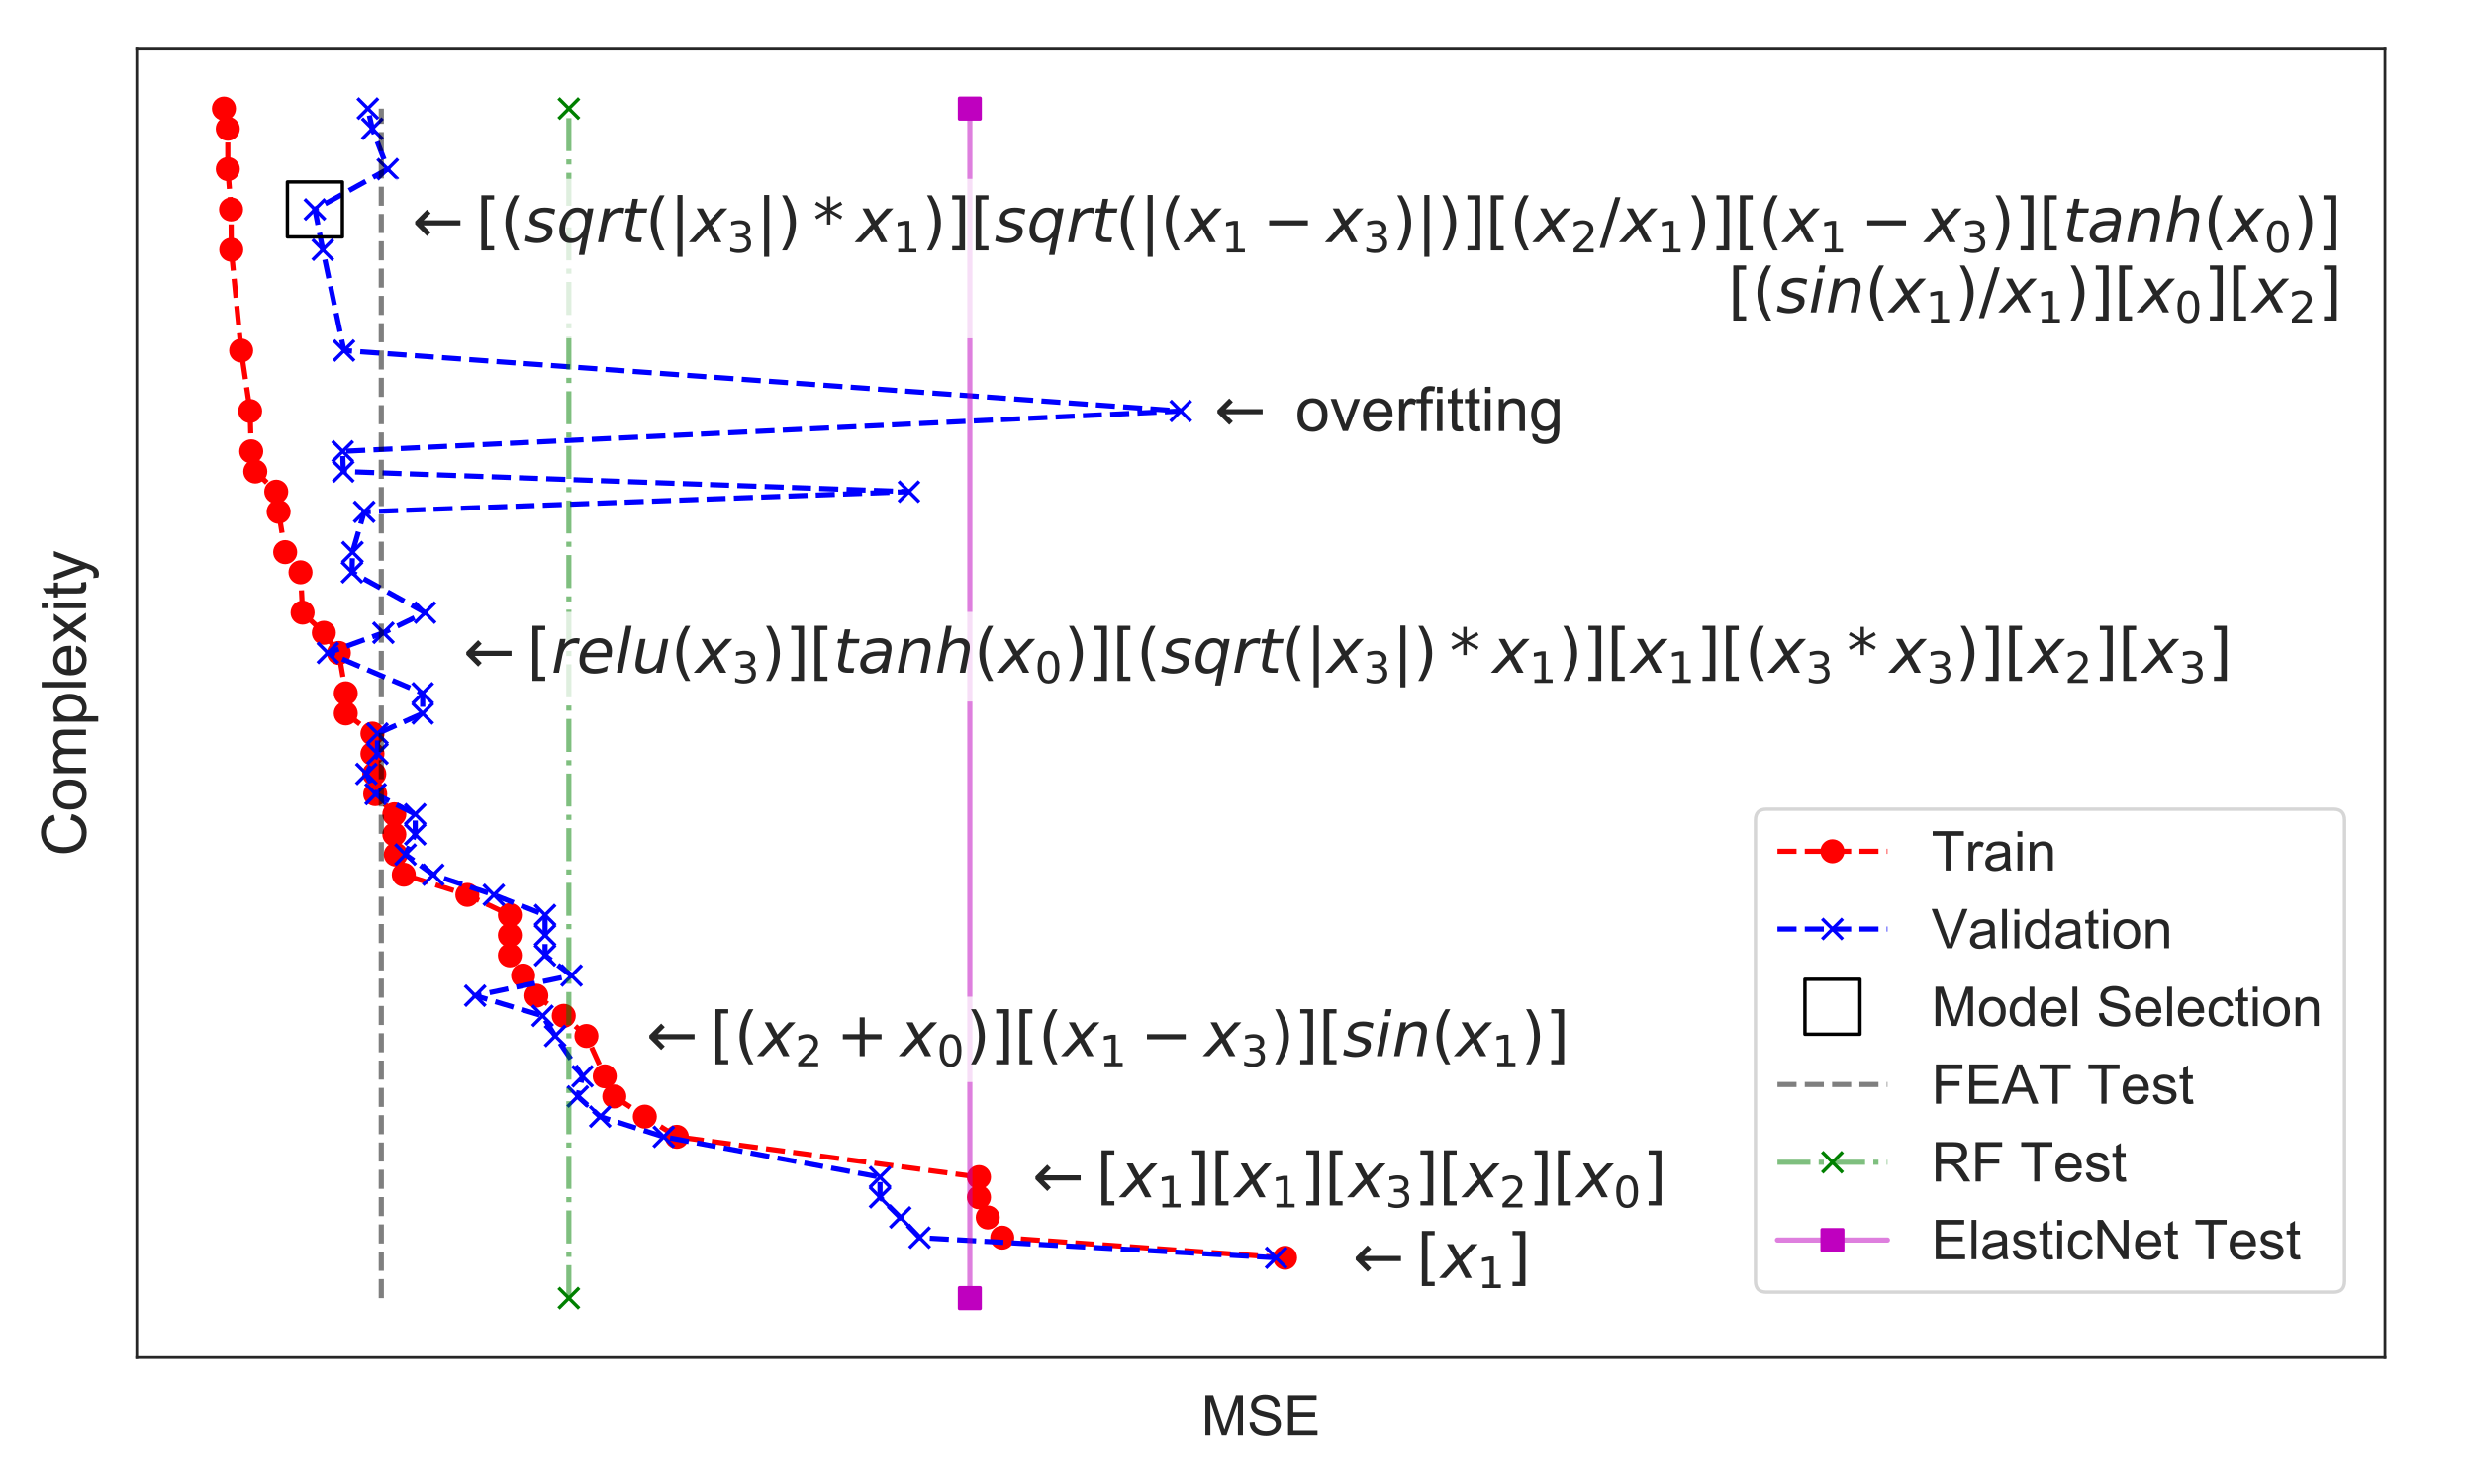 <?xml version="1.0" encoding="utf-8" standalone="no"?>
<!DOCTYPE svg PUBLIC "-//W3C//DTD SVG 1.1//EN"
  "http://www.w3.org/Graphics/SVG/1.1/DTD/svg11.dtd">
<!-- Created with matplotlib (http://matplotlib.org/) -->
<svg height="432pt" version="1.1" viewBox="0 0 720 432" width="720pt" xmlns="http://www.w3.org/2000/svg" xmlns:xlink="http://www.w3.org/1999/xlink">
 <defs>
  <style type="text/css">
*{stroke-linecap:butt;stroke-linejoin:round;}
  </style>
 </defs>
 <g id="figure_1">
  <g id="patch_1">
   <path d="M 0 432 
L 720 432 
L 720 0 
L 0 0 
z
" style="fill:#ffffff;"/>
  </g>
  <g id="axes_1">
   <g id="patch_2">
    <path d="M 39.8 395.2 
L 694.09 395.2 
L 694.09 14.3 
L 39.8 14.3 
z
" style="fill:#ffffff;"/>
   </g>
   <g id="matplotlib.axis_1">
    <g id="xtick_1"/>
    <g id="xtick_2"/>
    <g id="xtick_3"/>
    <g id="xtick_4"/>
    <g id="xtick_5"/>
    <g id="xtick_6"/>
    <g id="xtick_7"/>
    <g id="xtick_8"/>
    <g id="xtick_9"/>
    <g id="xtick_10"/>
    <g id="xtick_11"/>
    <g id="xtick_12"/>
    <g id="xtick_13"/>
    <g id="xtick_14"/>
    <g id="xtick_15"/>
    <g id="xtick_16"/>
    <g id="xtick_17"/>
    <g id="xtick_18"/>
    <g id="xtick_19"/>
    <g id="text_1">
     <!-- MSE -->
     <defs>
      <path d="M 7.422 0 
L 7.422 71.578 
L 21.688 71.578 
L 38.625 20.906 
Q 40.969 13.812 42.047 10.297 
Q 43.266 14.203 45.844 21.781 
L 62.984 71.578 
L 75.734 71.578 
L 75.734 0 
L 66.609 0 
L 66.609 59.906 
L 45.797 0 
L 37.25 0 
L 16.547 60.938 
L 16.547 0 
z
" id="ArialMT-4d"/>
      <path d="M 4.5 23 
L 13.422 23.781 
Q 14.062 18.406 16.375 14.969 
Q 18.703 11.531 23.578 9.406 
Q 28.469 7.281 34.578 7.281 
Q 39.984 7.281 44.141 8.891 
Q 48.297 10.5 50.312 13.297 
Q 52.344 16.109 52.344 19.438 
Q 52.344 22.797 50.391 25.312 
Q 48.438 27.828 43.953 29.547 
Q 41.062 30.672 31.203 33.031 
Q 21.344 35.406 17.391 37.5 
Q 12.25 40.188 9.734 44.156 
Q 7.234 48.141 7.234 53.078 
Q 7.234 58.5 10.297 63.203 
Q 13.375 67.922 19.281 70.359 
Q 25.203 72.797 32.422 72.797 
Q 40.375 72.797 46.453 70.234 
Q 52.547 67.672 55.812 62.688 
Q 59.078 57.719 59.328 51.422 
L 50.25 50.734 
Q 49.516 57.516 45.281 60.984 
Q 41.062 64.453 32.812 64.453 
Q 24.219 64.453 20.281 61.297 
Q 16.359 58.156 16.359 53.719 
Q 16.359 49.859 19.141 47.359 
Q 21.875 44.875 33.422 42.266 
Q 44.969 39.656 49.266 37.703 
Q 55.516 34.812 58.484 30.391 
Q 61.469 25.984 61.469 20.219 
Q 61.469 14.5 58.203 9.438 
Q 54.938 4.391 48.797 1.578 
Q 42.672 -1.219 35.016 -1.219 
Q 25.297 -1.219 18.719 1.609 
Q 12.156 4.438 8.422 10.125 
Q 4.688 15.828 4.5 23 
z
" id="ArialMT-53"/>
      <path d="M 7.906 0 
L 7.906 71.578 
L 59.672 71.578 
L 59.672 63.141 
L 17.391 63.141 
L 17.391 41.219 
L 56.984 41.219 
L 56.984 32.812 
L 17.391 32.812 
L 17.391 8.453 
L 61.328 8.453 
L 61.328 0 
z
" id="ArialMT-45"/>
     </defs>
     <g style="fill:#262626;" transform="translate(349.609 417.652)scale(0.16 -0.16)">
      <use xlink:href="#ArialMT-4d"/>
      <use x="83.301" xlink:href="#ArialMT-53"/>
      <use x="150" xlink:href="#ArialMT-45"/>
     </g>
    </g>
   </g>
   <g id="matplotlib.axis_2">
    <g id="ytick_1"/>
    <g id="ytick_2"/>
    <g id="ytick_3"/>
    <g id="ytick_4"/>
    <g id="ytick_5"/>
    <g id="ytick_6"/>
    <g id="ytick_7"/>
    <g id="text_2">
     <!-- Complexity -->
     <defs>
      <path d="M 58.797 25.094 
L 68.266 22.703 
Q 65.281 11.031 57.547 4.906 
Q 49.812 -1.219 38.625 -1.219 
Q 27.047 -1.219 19.797 3.484 
Q 12.547 8.203 8.766 17.141 
Q 4.984 26.078 4.984 36.328 
Q 4.984 47.516 9.25 55.828 
Q 13.531 64.156 21.406 68.469 
Q 29.297 72.797 38.766 72.797 
Q 49.516 72.797 56.828 67.328 
Q 64.156 61.859 67.047 51.953 
L 57.719 49.75 
Q 55.219 57.562 50.484 61.125 
Q 45.75 64.703 38.578 64.703 
Q 30.328 64.703 24.781 60.734 
Q 19.234 56.781 16.984 50.109 
Q 14.75 43.453 14.75 36.375 
Q 14.75 27.25 17.406 20.438 
Q 20.062 13.625 25.672 10.25 
Q 31.297 6.891 37.844 6.891 
Q 45.797 6.891 51.312 11.469 
Q 56.844 16.062 58.797 25.094 
z
" id="ArialMT-43"/>
      <path d="M 3.328 25.922 
Q 3.328 40.328 11.328 47.266 
Q 18.016 53.031 27.641 53.031 
Q 38.328 53.031 45.109 46.016 
Q 51.906 39.016 51.906 26.656 
Q 51.906 16.656 48.906 10.906 
Q 45.906 5.172 40.156 2 
Q 34.422 -1.172 27.641 -1.172 
Q 16.75 -1.172 10.031 5.812 
Q 3.328 12.797 3.328 25.922 
z
M 12.359 25.922 
Q 12.359 15.969 16.703 11.016 
Q 21.047 6.062 27.641 6.062 
Q 34.188 6.062 38.531 11.031 
Q 42.875 16.016 42.875 26.219 
Q 42.875 35.844 38.5 40.797 
Q 34.125 45.75 27.641 45.75 
Q 21.047 45.75 16.703 40.812 
Q 12.359 35.891 12.359 25.922 
z
" id="ArialMT-6f"/>
      <path d="M 6.594 0 
L 6.594 51.859 
L 14.453 51.859 
L 14.453 44.578 
Q 16.891 48.391 20.938 50.703 
Q 25 53.031 30.172 53.031 
Q 35.938 53.031 39.625 50.641 
Q 43.312 48.25 44.828 43.953 
Q 50.984 53.031 60.844 53.031 
Q 68.562 53.031 72.703 48.75 
Q 76.859 44.484 76.859 35.594 
L 76.859 0 
L 68.109 0 
L 68.109 32.672 
Q 68.109 37.938 67.25 40.25 
Q 66.406 42.578 64.156 43.984 
Q 61.922 45.406 58.891 45.406 
Q 53.422 45.406 49.797 41.766 
Q 46.188 38.141 46.188 30.125 
L 46.188 0 
L 37.406 0 
L 37.406 33.688 
Q 37.406 39.547 35.25 42.469 
Q 33.109 45.406 28.219 45.406 
Q 24.516 45.406 21.359 43.453 
Q 18.219 41.5 16.797 37.734 
Q 15.375 33.984 15.375 26.906 
L 15.375 0 
z
" id="ArialMT-6d"/>
      <path d="M 6.594 -19.875 
L 6.594 51.859 
L 14.594 51.859 
L 14.594 45.125 
Q 17.438 49.078 21 51.047 
Q 24.562 53.031 29.641 53.031 
Q 36.281 53.031 41.359 49.609 
Q 46.438 46.188 49.016 39.953 
Q 51.609 33.734 51.609 26.312 
Q 51.609 18.359 48.75 11.984 
Q 45.906 5.609 40.453 2.219 
Q 35.016 -1.172 29 -1.172 
Q 24.609 -1.172 21.109 0.688 
Q 17.625 2.547 15.375 5.375 
L 15.375 -19.875 
z
M 14.547 25.641 
Q 14.547 15.625 18.594 10.844 
Q 22.656 6.062 28.422 6.062 
Q 34.281 6.062 38.453 11.016 
Q 42.625 15.969 42.625 26.375 
Q 42.625 36.281 38.547 41.203 
Q 34.469 46.141 28.812 46.141 
Q 23.188 46.141 18.859 40.891 
Q 14.547 35.641 14.547 25.641 
z
" id="ArialMT-70"/>
      <path d="M 6.391 0 
L 6.391 71.578 
L 15.188 71.578 
L 15.188 0 
z
" id="ArialMT-6c"/>
      <path d="M 42.094 16.703 
L 51.172 15.578 
Q 49.031 7.625 43.219 3.219 
Q 37.406 -1.172 28.375 -1.172 
Q 17 -1.172 10.328 5.828 
Q 3.656 12.844 3.656 25.484 
Q 3.656 38.578 10.391 45.797 
Q 17.141 53.031 27.875 53.031 
Q 38.281 53.031 44.875 45.953 
Q 51.469 38.875 51.469 26.031 
Q 51.469 25.25 51.422 23.688 
L 12.75 23.688 
Q 13.234 15.141 17.578 10.594 
Q 21.922 6.062 28.422 6.062 
Q 33.25 6.062 36.672 8.594 
Q 40.094 11.141 42.094 16.703 
z
M 13.234 30.906 
L 42.188 30.906 
Q 41.609 37.453 38.875 40.719 
Q 34.672 45.797 27.984 45.797 
Q 21.922 45.797 17.797 41.75 
Q 13.672 37.703 13.234 30.906 
z
" id="ArialMT-65"/>
      <path d="M 0.734 0 
L 19.672 26.953 
L 2.156 51.859 
L 13.141 51.859 
L 21.094 39.703 
Q 23.344 36.234 24.703 33.891 
Q 26.859 37.109 28.656 39.594 
L 37.406 51.859 
L 47.906 51.859 
L 29.984 27.438 
L 49.266 0 
L 38.484 0 
L 27.828 16.109 
L 25 20.453 
L 11.375 0 
z
" id="ArialMT-78"/>
      <path d="M 6.641 61.469 
L 6.641 71.578 
L 15.438 71.578 
L 15.438 61.469 
z
M 6.641 0 
L 6.641 51.859 
L 15.438 51.859 
L 15.438 0 
z
" id="ArialMT-69"/>
      <path d="M 25.781 7.859 
L 27.047 0.094 
Q 23.344 -0.688 20.406 -0.688 
Q 15.625 -0.688 12.984 0.828 
Q 10.359 2.344 9.281 4.812 
Q 8.203 7.281 8.203 15.188 
L 8.203 45.016 
L 1.766 45.016 
L 1.766 51.859 
L 8.203 51.859 
L 8.203 64.703 
L 16.938 69.969 
L 16.938 51.859 
L 25.781 51.859 
L 25.781 45.016 
L 16.938 45.016 
L 16.938 14.703 
Q 16.938 10.938 17.406 9.859 
Q 17.875 8.797 18.922 8.156 
Q 19.969 7.516 21.922 7.516 
Q 23.391 7.516 25.781 7.859 
z
" id="ArialMT-74"/>
      <path d="M 6.203 -19.969 
L 5.219 -11.719 
Q 8.109 -12.5 10.25 -12.5 
Q 13.188 -12.5 14.938 -11.516 
Q 16.703 -10.547 17.828 -8.797 
Q 18.656 -7.469 20.516 -2.25 
Q 20.75 -1.516 21.297 -0.094 
L 1.609 51.859 
L 11.078 51.859 
L 21.875 21.828 
Q 23.969 16.109 25.641 9.812 
Q 27.156 15.875 29.25 21.625 
L 40.328 51.859 
L 49.125 51.859 
L 29.391 -0.875 
Q 26.219 -9.422 24.469 -12.641 
Q 22.125 -17 19.094 -19.016 
Q 16.062 -21.047 11.859 -21.047 
Q 9.328 -21.047 6.203 -19.969 
z
" id="ArialMT-79"/>
     </defs>
     <g style="fill:#262626;" transform="translate(25.012 249.261)rotate(-90)scale(0.18 -0.18)">
      <use xlink:href="#ArialMT-43"/>
      <use x="72.217" xlink:href="#ArialMT-6f"/>
      <use x="127.832" xlink:href="#ArialMT-6d"/>
      <use x="211.133" xlink:href="#ArialMT-70"/>
      <use x="266.748" xlink:href="#ArialMT-6c"/>
      <use x="288.965" xlink:href="#ArialMT-65"/>
      <use x="344.58" xlink:href="#ArialMT-78"/>
      <use x="394.58" xlink:href="#ArialMT-69"/>
      <use x="416.797" xlink:href="#ArialMT-74"/>
      <use x="444.58" xlink:href="#ArialMT-79"/>
     </g>
    </g>
   </g>
   <g id="line2d_1">
    <path clip-path="url(#p303b43e0ac)" d="M 373.991 366.148 
L 291.679 360.279 
L 287.464 354.41 
L 284.906 348.541 
L 284.906 342.672 
L 196.978 330.934 
L 187.659 325.065 
L 178.777 319.196 
L 176 313.327 
L 170.665 301.589 
L 164.069 295.72 
L 156.09 289.851 
L 152.243 283.982 
L 148.396 278.113 
L 148.396 272.244 
L 148.396 266.375 
L 136.007 260.506 
L 117.513 254.637 
L 115.176 248.768 
L 114.759 242.899 
L 114.759 237.03 
L 109.2 231.161 
L 108.921 225.292 
L 108.389 219.423 
L 108.389 213.554 
L 100.619 207.685 
L 100.619 201.815 
L 98.622 190.077 
L 94.251 184.208 
L 88.069 178.339 
L 87.463 166.601 
L 83 160.732 
L 81.091 148.994 
L 80.401 143.125 
L 74.297 137.256 
L 73.116 131.387 
L 72.795 119.649 
L 70.187 102.042 
L 67.307 72.697 
L 67.245 60.959 
L 66.303 49.221 
L 66.293 37.483 
L 65.177 31.614 
" style="fill:none;stroke:#ff0000;stroke-dasharray:5.55,2.4;stroke-dashoffset:0;stroke-width:1.5;"/>
    <defs>
     <path d="M 0 3 
C 0.796 3 1.559 2.684 2.121 2.121 
C 2.684 1.559 3 0.796 3 0 
C 3 -0.796 2.684 -1.559 2.121 -2.121 
C 1.559 -2.684 0.796 -3 0 -3 
C -0.796 -3 -1.559 -2.684 -2.121 -2.121 
C -2.684 -1.559 -3 -0.796 -3 0 
C -3 0.796 -2.684 1.559 -2.121 2.121 
C -1.559 2.684 -0.796 3 0 3 
z
" id="m0bd6e19590" style="stroke:#ff0000;"/>
    </defs>
    <g clip-path="url(#p303b43e0ac)">
     <use style="fill:#ff0000;stroke:#ff0000;" x="373.991" xlink:href="#m0bd6e19590" y="366.148"/>
     <use style="fill:#ff0000;stroke:#ff0000;" x="291.679" xlink:href="#m0bd6e19590" y="360.279"/>
     <use style="fill:#ff0000;stroke:#ff0000;" x="287.464" xlink:href="#m0bd6e19590" y="354.41"/>
     <use style="fill:#ff0000;stroke:#ff0000;" x="284.906" xlink:href="#m0bd6e19590" y="348.541"/>
     <use style="fill:#ff0000;stroke:#ff0000;" x="284.906" xlink:href="#m0bd6e19590" y="342.672"/>
     <use style="fill:#ff0000;stroke:#ff0000;" x="196.978" xlink:href="#m0bd6e19590" y="330.934"/>
     <use style="fill:#ff0000;stroke:#ff0000;" x="187.659" xlink:href="#m0bd6e19590" y="325.065"/>
     <use style="fill:#ff0000;stroke:#ff0000;" x="178.777" xlink:href="#m0bd6e19590" y="319.196"/>
     <use style="fill:#ff0000;stroke:#ff0000;" x="176" xlink:href="#m0bd6e19590" y="313.327"/>
     <use style="fill:#ff0000;stroke:#ff0000;" x="170.665" xlink:href="#m0bd6e19590" y="301.589"/>
     <use style="fill:#ff0000;stroke:#ff0000;" x="164.069" xlink:href="#m0bd6e19590" y="295.72"/>
     <use style="fill:#ff0000;stroke:#ff0000;" x="156.09" xlink:href="#m0bd6e19590" y="289.851"/>
     <use style="fill:#ff0000;stroke:#ff0000;" x="152.243" xlink:href="#m0bd6e19590" y="283.982"/>
     <use style="fill:#ff0000;stroke:#ff0000;" x="148.396" xlink:href="#m0bd6e19590" y="278.113"/>
     <use style="fill:#ff0000;stroke:#ff0000;" x="148.396" xlink:href="#m0bd6e19590" y="272.244"/>
     <use style="fill:#ff0000;stroke:#ff0000;" x="148.396" xlink:href="#m0bd6e19590" y="266.375"/>
     <use style="fill:#ff0000;stroke:#ff0000;" x="136.007" xlink:href="#m0bd6e19590" y="260.506"/>
     <use style="fill:#ff0000;stroke:#ff0000;" x="117.513" xlink:href="#m0bd6e19590" y="254.637"/>
     <use style="fill:#ff0000;stroke:#ff0000;" x="115.176" xlink:href="#m0bd6e19590" y="248.768"/>
     <use style="fill:#ff0000;stroke:#ff0000;" x="114.759" xlink:href="#m0bd6e19590" y="242.899"/>
     <use style="fill:#ff0000;stroke:#ff0000;" x="114.759" xlink:href="#m0bd6e19590" y="237.03"/>
     <use style="fill:#ff0000;stroke:#ff0000;" x="109.2" xlink:href="#m0bd6e19590" y="231.161"/>
     <use style="fill:#ff0000;stroke:#ff0000;" x="108.921" xlink:href="#m0bd6e19590" y="225.292"/>
     <use style="fill:#ff0000;stroke:#ff0000;" x="108.389" xlink:href="#m0bd6e19590" y="219.423"/>
     <use style="fill:#ff0000;stroke:#ff0000;" x="108.389" xlink:href="#m0bd6e19590" y="213.554"/>
     <use style="fill:#ff0000;stroke:#ff0000;" x="100.619" xlink:href="#m0bd6e19590" y="207.685"/>
     <use style="fill:#ff0000;stroke:#ff0000;" x="100.619" xlink:href="#m0bd6e19590" y="201.815"/>
     <use style="fill:#ff0000;stroke:#ff0000;" x="98.622" xlink:href="#m0bd6e19590" y="190.077"/>
     <use style="fill:#ff0000;stroke:#ff0000;" x="94.251" xlink:href="#m0bd6e19590" y="184.208"/>
     <use style="fill:#ff0000;stroke:#ff0000;" x="88.069" xlink:href="#m0bd6e19590" y="178.339"/>
     <use style="fill:#ff0000;stroke:#ff0000;" x="87.463" xlink:href="#m0bd6e19590" y="166.601"/>
     <use style="fill:#ff0000;stroke:#ff0000;" x="83" xlink:href="#m0bd6e19590" y="160.732"/>
     <use style="fill:#ff0000;stroke:#ff0000;" x="81.091" xlink:href="#m0bd6e19590" y="148.994"/>
     <use style="fill:#ff0000;stroke:#ff0000;" x="80.401" xlink:href="#m0bd6e19590" y="143.125"/>
     <use style="fill:#ff0000;stroke:#ff0000;" x="74.297" xlink:href="#m0bd6e19590" y="137.256"/>
     <use style="fill:#ff0000;stroke:#ff0000;" x="73.116" xlink:href="#m0bd6e19590" y="131.387"/>
     <use style="fill:#ff0000;stroke:#ff0000;" x="72.795" xlink:href="#m0bd6e19590" y="119.649"/>
     <use style="fill:#ff0000;stroke:#ff0000;" x="70.187" xlink:href="#m0bd6e19590" y="102.042"/>
     <use style="fill:#ff0000;stroke:#ff0000;" x="67.307" xlink:href="#m0bd6e19590" y="72.697"/>
     <use style="fill:#ff0000;stroke:#ff0000;" x="67.245" xlink:href="#m0bd6e19590" y="60.959"/>
     <use style="fill:#ff0000;stroke:#ff0000;" x="66.303" xlink:href="#m0bd6e19590" y="49.221"/>
     <use style="fill:#ff0000;stroke:#ff0000;" x="66.293" xlink:href="#m0bd6e19590" y="37.483"/>
     <use style="fill:#ff0000;stroke:#ff0000;" x="65.177" xlink:href="#m0bd6e19590" y="31.614"/>
    </g>
   </g>
   <g id="line2d_2">
    <path clip-path="url(#p303b43e0ac)" d="M 371.379 366.148 
L 267.641 360.279 
L 262.011 354.41 
L 256.112 348.541 
L 256.113 342.672 
L 193.166 330.934 
L 174.669 325.065 
L 168.148 319.196 
L 169.523 313.327 
L 161.57 301.589 
L 157.9 295.72 
L 138.3 289.851 
L 166.342 283.982 
L 158.626 278.113 
L 158.628 272.244 
L 158.628 266.375 
L 143.713 260.506 
L 126.097 254.637 
L 118.016 248.768 
L 120.849 242.899 
L 120.85 237.03 
L 109.318 231.161 
L 106.636 225.292 
L 109.858 219.423 
L 109.859 213.554 
L 123.012 207.685 
L 123.014 201.815 
L 95.415 190.077 
L 111.58 184.208 
L 123.708 178.339 
L 102.448 166.601 
L 102.591 160.732 
L 105.999 148.994 
L 264.521 143.125 
L 99.906 137.256 
L 99.727 131.387 
L 343.62 119.649 
L 100.112 102.042 
L 93.948 72.697 
L 91.649 60.959 
L 112.844 49.221 
L 108.358 37.483 
L 107.055 31.614 
" style="fill:none;stroke:#0000ff;stroke-dasharray:5.55,2.4;stroke-dashoffset:0;stroke-width:1.5;"/>
    <defs>
     <path d="M -3 3 
L 3 -3 
M -3 -3 
L 3 3 
" id="mf46bad0371" style="stroke:#0000ff;"/>
    </defs>
    <g clip-path="url(#p303b43e0ac)">
     <use style="fill:#0000ff;stroke:#0000ff;" x="371.379" xlink:href="#mf46bad0371" y="366.148"/>
     <use style="fill:#0000ff;stroke:#0000ff;" x="267.641" xlink:href="#mf46bad0371" y="360.279"/>
     <use style="fill:#0000ff;stroke:#0000ff;" x="262.011" xlink:href="#mf46bad0371" y="354.41"/>
     <use style="fill:#0000ff;stroke:#0000ff;" x="256.112" xlink:href="#mf46bad0371" y="348.541"/>
     <use style="fill:#0000ff;stroke:#0000ff;" x="256.113" xlink:href="#mf46bad0371" y="342.672"/>
     <use style="fill:#0000ff;stroke:#0000ff;" x="193.166" xlink:href="#mf46bad0371" y="330.934"/>
     <use style="fill:#0000ff;stroke:#0000ff;" x="174.669" xlink:href="#mf46bad0371" y="325.065"/>
     <use style="fill:#0000ff;stroke:#0000ff;" x="168.148" xlink:href="#mf46bad0371" y="319.196"/>
     <use style="fill:#0000ff;stroke:#0000ff;" x="169.523" xlink:href="#mf46bad0371" y="313.327"/>
     <use style="fill:#0000ff;stroke:#0000ff;" x="161.57" xlink:href="#mf46bad0371" y="301.589"/>
     <use style="fill:#0000ff;stroke:#0000ff;" x="157.9" xlink:href="#mf46bad0371" y="295.72"/>
     <use style="fill:#0000ff;stroke:#0000ff;" x="138.3" xlink:href="#mf46bad0371" y="289.851"/>
     <use style="fill:#0000ff;stroke:#0000ff;" x="166.342" xlink:href="#mf46bad0371" y="283.982"/>
     <use style="fill:#0000ff;stroke:#0000ff;" x="158.626" xlink:href="#mf46bad0371" y="278.113"/>
     <use style="fill:#0000ff;stroke:#0000ff;" x="158.628" xlink:href="#mf46bad0371" y="272.244"/>
     <use style="fill:#0000ff;stroke:#0000ff;" x="158.628" xlink:href="#mf46bad0371" y="266.375"/>
     <use style="fill:#0000ff;stroke:#0000ff;" x="143.713" xlink:href="#mf46bad0371" y="260.506"/>
     <use style="fill:#0000ff;stroke:#0000ff;" x="126.097" xlink:href="#mf46bad0371" y="254.637"/>
     <use style="fill:#0000ff;stroke:#0000ff;" x="118.016" xlink:href="#mf46bad0371" y="248.768"/>
     <use style="fill:#0000ff;stroke:#0000ff;" x="120.849" xlink:href="#mf46bad0371" y="242.899"/>
     <use style="fill:#0000ff;stroke:#0000ff;" x="120.85" xlink:href="#mf46bad0371" y="237.03"/>
     <use style="fill:#0000ff;stroke:#0000ff;" x="109.318" xlink:href="#mf46bad0371" y="231.161"/>
     <use style="fill:#0000ff;stroke:#0000ff;" x="106.636" xlink:href="#mf46bad0371" y="225.292"/>
     <use style="fill:#0000ff;stroke:#0000ff;" x="109.858" xlink:href="#mf46bad0371" y="219.423"/>
     <use style="fill:#0000ff;stroke:#0000ff;" x="109.859" xlink:href="#mf46bad0371" y="213.554"/>
     <use style="fill:#0000ff;stroke:#0000ff;" x="123.012" xlink:href="#mf46bad0371" y="207.685"/>
     <use style="fill:#0000ff;stroke:#0000ff;" x="123.014" xlink:href="#mf46bad0371" y="201.815"/>
     <use style="fill:#0000ff;stroke:#0000ff;" x="95.415" xlink:href="#mf46bad0371" y="190.077"/>
     <use style="fill:#0000ff;stroke:#0000ff;" x="111.58" xlink:href="#mf46bad0371" y="184.208"/>
     <use style="fill:#0000ff;stroke:#0000ff;" x="123.708" xlink:href="#mf46bad0371" y="178.339"/>
     <use style="fill:#0000ff;stroke:#0000ff;" x="102.448" xlink:href="#mf46bad0371" y="166.601"/>
     <use style="fill:#0000ff;stroke:#0000ff;" x="102.591" xlink:href="#mf46bad0371" y="160.732"/>
     <use style="fill:#0000ff;stroke:#0000ff;" x="105.999" xlink:href="#mf46bad0371" y="148.994"/>
     <use style="fill:#0000ff;stroke:#0000ff;" x="264.521" xlink:href="#mf46bad0371" y="143.125"/>
     <use style="fill:#0000ff;stroke:#0000ff;" x="99.906" xlink:href="#mf46bad0371" y="137.256"/>
     <use style="fill:#0000ff;stroke:#0000ff;" x="99.727" xlink:href="#mf46bad0371" y="131.387"/>
     <use style="fill:#0000ff;stroke:#0000ff;" x="343.62" xlink:href="#mf46bad0371" y="119.649"/>
     <use style="fill:#0000ff;stroke:#0000ff;" x="100.112" xlink:href="#mf46bad0371" y="102.042"/>
     <use style="fill:#0000ff;stroke:#0000ff;" x="93.948" xlink:href="#mf46bad0371" y="72.697"/>
     <use style="fill:#0000ff;stroke:#0000ff;" x="91.649" xlink:href="#mf46bad0371" y="60.959"/>
     <use style="fill:#0000ff;stroke:#0000ff;" x="112.844" xlink:href="#mf46bad0371" y="49.221"/>
     <use style="fill:#0000ff;stroke:#0000ff;" x="108.358" xlink:href="#mf46bad0371" y="37.483"/>
     <use style="fill:#0000ff;stroke:#0000ff;" x="107.055" xlink:href="#mf46bad0371" y="31.614"/>
    </g>
   </g>
   <g id="line2d_3">
    <defs>
     <path d="M -8 8 
L 8 8 
L 8 -8 
L -8 -8 
z
" id="m90114f708e" style="stroke:#000000;stroke-linejoin:miter;"/>
    </defs>
    <g clip-path="url(#p303b43e0ac)">
     <use style="fill-opacity:0;stroke:#000000;stroke-linejoin:miter;" x="91.649" xlink:href="#m90114f708e" y="60.959"/>
    </g>
   </g>
   <g id="line2d_4">
    <path clip-path="url(#p303b43e0ac)" d="M 110.968 377.886 
L 110.968 31.614 
" style="fill:none;opacity:0.5;stroke:#000000;stroke-dasharray:5.55,2.4;stroke-dashoffset:0;stroke-width:1.5;"/>
   </g>
   <g id="line2d_5">
    <path clip-path="url(#p303b43e0ac)" d="M 165.549 377.886 
L 165.549 31.614 
" style="fill:none;opacity:0.5;stroke:#008000;stroke-dasharray:9.6,2.4,1.5,2.4;stroke-dashoffset:0;stroke-width:1.5;"/>
    <defs>
     <path d="M -3 3 
L 3 -3 
M -3 -3 
L 3 3 
" id="m075f086f8b" style="stroke:#008000;"/>
    </defs>
    <g clip-path="url(#p303b43e0ac)">
     <use style="fill:#008000;opacity:0.5;stroke:#008000;" x="165.549" xlink:href="#m075f086f8b" y="377.886"/>
     <use style="fill:#008000;opacity:0.5;stroke:#008000;" x="165.549" xlink:href="#m075f086f8b" y="31.614"/>
    </g>
   </g>
   <g id="line2d_6">
    <path clip-path="url(#p303b43e0ac)" d="M 282.245 377.886 
L 282.245 31.614 
" style="fill:none;opacity:0.5;stroke:#bf00bf;stroke-linecap:round;stroke-width:1.5;"/>
    <defs>
     <path d="M -3 3 
L 3 3 
L 3 -3 
L -3 -3 
z
" id="me9a399f42e" style="stroke:#bf00bf;stroke-linejoin:miter;"/>
    </defs>
    <g clip-path="url(#p303b43e0ac)">
     <use style="fill:#bf00bf;opacity:0.5;stroke:#bf00bf;stroke-linejoin:miter;" x="282.245" xlink:href="#me9a399f42e" y="377.886"/>
     <use style="fill:#bf00bf;opacity:0.5;stroke:#bf00bf;stroke-linejoin:miter;" x="282.245" xlink:href="#me9a399f42e" y="31.614"/>
    </g>
   </g>
   <g id="patch_3">
    <path d="M 39.8 395.2 
L 39.8 14.3 
" style="fill:none;stroke:#262626;stroke-linecap:square;stroke-linejoin:miter;stroke-width:0.8;"/>
   </g>
   <g id="patch_4">
    <path d="M 694.09 395.2 
L 694.09 14.3 
" style="fill:none;stroke:#262626;stroke-linecap:square;stroke-linejoin:miter;stroke-width:0.8;"/>
   </g>
   <g id="patch_5">
    <path d="M 39.8 395.2 
L 694.09 395.2 
" style="fill:none;stroke:#262626;stroke-linecap:square;stroke-linejoin:miter;stroke-width:0.8;"/>
   </g>
   <g id="patch_6">
    <path d="M 39.8 14.3 
L 694.09 14.3 
" style="fill:none;stroke:#262626;stroke-linecap:square;stroke-linejoin:miter;stroke-width:0.8;"/>
   </g>
   <g id="text_3">
    <g id="patch_7">
     <path d="M 386.201 379.555 
L 449.561 379.555 
L 449.561 354.895 
L 386.201 354.895 
z
" style="fill:#ffffff;opacity:0.75;"/>
    </g>
    <!-- $\leftarrow[x_1]$ -->
    <defs>
     <path d="M 4.891 29.156 
L 4.891 33.547 
L 24.078 52.734 
L 29.938 46.875 
L 18.562 35.5 
L 78.078 35.5 
L 78.078 27.203 
L 18.562 27.203 
L 29.938 15.828 
L 24.078 9.969 
z
" id="DejaVuSans-2190"/>
     <path d="M 8.594 75.984 
L 29.297 75.984 
L 29.297 69 
L 17.578 69 
L 17.578 -6.203 
L 29.297 -6.203 
L 29.297 -13.188 
L 8.594 -13.188 
z
" id="DejaVuSans-5b"/>
     <path d="M 60.016 54.688 
L 34.906 27.875 
L 50.297 0 
L 39.984 0 
L 28.422 21.688 
L 8.297 0 
L -2.594 0 
L 24.312 28.812 
L 10.016 54.688 
L 20.312 54.688 
L 30.812 34.906 
L 49.125 54.688 
z
" id="DejaVuSans-Oblique-78"/>
     <path d="M 12.406 8.297 
L 28.516 8.297 
L 28.516 63.922 
L 10.984 60.406 
L 10.984 69.391 
L 28.422 72.906 
L 38.281 72.906 
L 38.281 8.297 
L 54.391 8.297 
L 54.391 0 
L 12.406 0 
z
" id="DejaVuSans-31"/>
     <path d="M 30.422 75.984 
L 30.422 -13.188 
L 9.719 -13.188 
L 9.719 -6.203 
L 21.391 -6.203 
L 21.391 69 
L 9.719 69 
L 9.719 75.984 
z
" id="DejaVuSans-5d"/>
    </defs>
    <g style="fill:#262626;" transform="translate(390.161 372.017)scale(0.18 -0.18)">
     <use transform="translate(19.482 0.016)" xlink:href="#DejaVuSans-2190"/>
     <use transform="translate(122.754 0.016)" xlink:href="#DejaVuSans-5b"/>
     <use transform="translate(161.768 0.016)" xlink:href="#DejaVuSans-Oblique-78"/>
     <use transform="translate(220.947 -16.391)scale(0.7)" xlink:href="#DejaVuSans-31"/>
     <use transform="translate(268.218 0.016)" xlink:href="#DejaVuSans-5d"/>
    </g>
   </g>
   <g id="text_4">
    <g id="patch_8">
     <path d="M 292.982 356.079 
L 489.182 356.079 
L 489.182 331.239 
L 292.982 331.239 
z
" style="fill:#ffffff;opacity:0.75;"/>
    </g>
    <!-- $\leftarrow[x_1][x_1][x_3][x_2][x_0]$ -->
    <defs>
     <path d="M 40.578 39.312 
Q 47.656 37.797 51.625 33 
Q 55.609 28.219 55.609 21.188 
Q 55.609 10.406 48.188 4.484 
Q 40.766 -1.422 27.094 -1.422 
Q 22.516 -1.422 17.656 -0.516 
Q 12.797 0.391 7.625 2.203 
L 7.625 11.719 
Q 11.719 9.328 16.594 8.109 
Q 21.484 6.891 26.812 6.891 
Q 36.078 6.891 40.938 10.547 
Q 45.797 14.203 45.797 21.188 
Q 45.797 27.641 41.281 31.266 
Q 36.766 34.906 28.719 34.906 
L 20.219 34.906 
L 20.219 43.016 
L 29.109 43.016 
Q 36.375 43.016 40.234 45.922 
Q 44.094 48.828 44.094 54.297 
Q 44.094 59.906 40.109 62.906 
Q 36.141 65.922 28.719 65.922 
Q 24.656 65.922 20.016 65.031 
Q 15.375 64.156 9.812 62.312 
L 9.812 71.094 
Q 15.438 72.656 20.344 73.438 
Q 25.25 74.219 29.594 74.219 
Q 40.828 74.219 47.359 69.109 
Q 53.906 64.016 53.906 55.328 
Q 53.906 49.266 50.438 45.094 
Q 46.969 40.922 40.578 39.312 
z
" id="DejaVuSans-33"/>
     <path d="M 19.188 8.297 
L 53.609 8.297 
L 53.609 0 
L 7.328 0 
L 7.328 8.297 
Q 12.938 14.109 22.625 23.891 
Q 32.328 33.688 34.812 36.531 
Q 39.547 41.844 41.422 45.531 
Q 43.312 49.219 43.312 52.781 
Q 43.312 58.594 39.234 62.25 
Q 35.156 65.922 28.609 65.922 
Q 23.969 65.922 18.812 64.312 
Q 13.672 62.703 7.812 59.422 
L 7.812 69.391 
Q 13.766 71.781 18.938 73 
Q 24.125 74.219 28.422 74.219 
Q 39.75 74.219 46.484 68.547 
Q 53.219 62.891 53.219 53.422 
Q 53.219 48.922 51.531 44.891 
Q 49.859 40.875 45.406 35.406 
Q 44.188 33.984 37.641 27.219 
Q 31.109 20.453 19.188 8.297 
z
" id="DejaVuSans-32"/>
     <path d="M 31.781 66.406 
Q 24.172 66.406 20.328 58.906 
Q 16.5 51.422 16.5 36.375 
Q 16.5 21.391 20.328 13.891 
Q 24.172 6.391 31.781 6.391 
Q 39.453 6.391 43.281 13.891 
Q 47.125 21.391 47.125 36.375 
Q 47.125 51.422 43.281 58.906 
Q 39.453 66.406 31.781 66.406 
z
M 31.781 74.219 
Q 44.047 74.219 50.516 64.516 
Q 56.984 54.828 56.984 36.375 
Q 56.984 17.969 50.516 8.266 
Q 44.047 -1.422 31.781 -1.422 
Q 19.531 -1.422 13.062 8.266 
Q 6.594 17.969 6.594 36.375 
Q 6.594 54.828 13.062 64.516 
Q 19.531 74.219 31.781 74.219 
z
" id="DejaVuSans-30"/>
    </defs>
    <g style="fill:#262626;" transform="translate(296.942 348.541)scale(0.18 -0.18)">
     <use transform="translate(19.482 0.016)" xlink:href="#DejaVuSans-2190"/>
     <use transform="translate(122.754 0.016)" xlink:href="#DejaVuSans-5b"/>
     <use transform="translate(161.768 0.016)" xlink:href="#DejaVuSans-Oblique-78"/>
     <use transform="translate(220.947 -16.391)scale(0.7)" xlink:href="#DejaVuSans-31"/>
     <use transform="translate(268.218 0.016)" xlink:href="#DejaVuSans-5d"/>
     <use transform="translate(307.231 0.016)" xlink:href="#DejaVuSans-5b"/>
     <use transform="translate(346.245 0.016)" xlink:href="#DejaVuSans-Oblique-78"/>
     <use transform="translate(405.425 -16.391)scale(0.7)" xlink:href="#DejaVuSans-31"/>
     <use transform="translate(452.695 0.016)" xlink:href="#DejaVuSans-5d"/>
     <use transform="translate(491.709 0.016)" xlink:href="#DejaVuSans-5b"/>
     <use transform="translate(530.723 0.016)" xlink:href="#DejaVuSans-Oblique-78"/>
     <use transform="translate(589.902 -16.391)scale(0.7)" xlink:href="#DejaVuSans-33"/>
     <use transform="translate(637.173 0.016)" xlink:href="#DejaVuSans-5d"/>
     <use transform="translate(676.187 0.016)" xlink:href="#DejaVuSans-5b"/>
     <use transform="translate(715.2 0.016)" xlink:href="#DejaVuSans-Oblique-78"/>
     <use transform="translate(774.38 -16.391)scale(0.7)" xlink:href="#DejaVuSans-32"/>
     <use transform="translate(821.65 0.016)" xlink:href="#DejaVuSans-5d"/>
     <use transform="translate(860.664 0.016)" xlink:href="#DejaVuSans-5b"/>
     <use transform="translate(899.678 0.016)" xlink:href="#DejaVuSans-Oblique-78"/>
     <use transform="translate(958.857 -16.391)scale(0.7)" xlink:href="#DejaVuSans-30"/>
     <use transform="translate(1006.128 0.016)" xlink:href="#DejaVuSans-5d"/>
    </g>
   </g>
   <g id="text_5">
    <g id="patch_9">
     <path d="M 180.616 314.996 
L 460.696 314.996 
L 460.696 290.156 
L 180.616 290.156 
z
" style="fill:#ffffff;opacity:0.75;"/>
    </g>
    <!-- $\leftarrow[(x_2+x_0)][(x_1-x_3)][sin(x_1)]$ -->
    <defs>
     <path d="M 31 75.875 
Q 24.469 64.656 21.281 53.656 
Q 18.109 42.672 18.109 31.391 
Q 18.109 20.125 21.312 9.062 
Q 24.516 -2 31 -13.188 
L 23.188 -13.188 
Q 15.875 -1.703 12.234 9.375 
Q 8.594 20.453 8.594 31.391 
Q 8.594 42.281 12.203 53.312 
Q 15.828 64.359 23.188 75.875 
z
" id="DejaVuSans-28"/>
     <path d="M 46 62.703 
L 46 35.5 
L 73.188 35.5 
L 73.188 27.203 
L 46 27.203 
L 46 0 
L 37.797 0 
L 37.797 27.203 
L 10.594 27.203 
L 10.594 35.5 
L 37.797 35.5 
L 37.797 62.703 
z
" id="DejaVuSans-2b"/>
     <path d="M 8.016 75.875 
L 15.828 75.875 
Q 23.141 64.359 26.781 53.312 
Q 30.422 42.281 30.422 31.391 
Q 30.422 20.453 26.781 9.375 
Q 23.141 -1.703 15.828 -13.188 
L 8.016 -13.188 
Q 14.5 -2 17.703 9.062 
Q 20.906 20.125 20.906 31.391 
Q 20.906 42.672 17.703 53.656 
Q 14.5 64.656 8.016 75.875 
z
" id="DejaVuSans-29"/>
     <path d="M 10.594 35.5 
L 73.188 35.5 
L 73.188 27.203 
L 10.594 27.203 
z
" id="DejaVuSans-2212"/>
     <path d="M 50 53.078 
L 48.297 44.578 
Q 44.734 46.531 40.766 47.5 
Q 36.812 48.484 32.625 48.484 
Q 25.531 48.484 21.453 46.062 
Q 17.391 43.656 17.391 39.5 
Q 17.391 34.672 26.859 32.078 
Q 27.594 31.891 27.938 31.781 
L 30.812 30.906 
Q 39.797 28.422 42.797 25.688 
Q 45.797 22.953 45.797 18.219 
Q 45.797 9.516 38.891 4.047 
Q 31.984 -1.422 20.797 -1.422 
Q 16.453 -1.422 11.672 -0.578 
Q 6.891 0.25 1.125 2 
L 2.875 11.281 
Q 7.812 8.734 12.594 7.422 
Q 17.391 6.109 21.781 6.109 
Q 28.375 6.109 32.5 8.938 
Q 36.625 11.766 36.625 16.109 
Q 36.625 20.797 25.781 23.688 
L 24.859 23.922 
L 21.781 24.703 
Q 14.938 26.516 11.766 29.469 
Q 8.594 32.422 8.594 37.016 
Q 8.594 45.75 15.156 50.875 
Q 21.734 56 33.016 56 
Q 37.453 56 41.672 55.266 
Q 45.906 54.547 50 53.078 
z
" id="DejaVuSans-Oblique-73"/>
     <path d="M 18.312 75.984 
L 27.297 75.984 
L 25.094 64.594 
L 16.109 64.594 
z
M 14.203 54.688 
L 23.188 54.688 
L 12.5 0 
L 3.516 0 
z
" id="DejaVuSans-Oblique-69"/>
     <path d="M 55.719 33.016 
L 49.312 0 
L 40.281 0 
L 46.688 32.672 
Q 47.125 34.969 47.359 36.719 
Q 47.609 38.484 47.609 39.5 
Q 47.609 43.609 45.016 45.891 
Q 42.438 48.188 37.797 48.188 
Q 30.562 48.188 25.344 43.375 
Q 20.125 38.578 18.5 30.328 
L 12.5 0 
L 3.516 0 
L 14.109 54.688 
L 23.094 54.688 
L 21.297 46.094 
Q 25.047 50.828 30.312 53.406 
Q 35.594 56 41.406 56 
Q 48.641 56 52.609 52.094 
Q 56.594 48.188 56.594 41.109 
Q 56.594 39.359 56.375 37.359 
Q 56.156 35.359 55.719 33.016 
z
" id="DejaVuSans-Oblique-6e"/>
    </defs>
    <g style="fill:#262626;" transform="translate(184.576 307.458)scale(0.18 -0.18)">
     <use transform="translate(19.482 0.016)" xlink:href="#DejaVuSans-2190"/>
     <use transform="translate(122.754 0.016)" xlink:href="#DejaVuSans-5b"/>
     <use transform="translate(161.768 0.016)" xlink:href="#DejaVuSans-28"/>
     <use transform="translate(200.781 0.016)" xlink:href="#DejaVuSans-Oblique-78"/>
     <use transform="translate(259.961 -16.391)scale(0.7)" xlink:href="#DejaVuSans-32"/>
     <use transform="translate(326.714 0.016)" xlink:href="#DejaVuSans-2b"/>
     <use transform="translate(429.985 0.016)" xlink:href="#DejaVuSans-Oblique-78"/>
     <use transform="translate(489.165 -16.391)scale(0.7)" xlink:href="#DejaVuSans-30"/>
     <use transform="translate(536.436 0.016)" xlink:href="#DejaVuSans-29"/>
     <use transform="translate(575.449 0.016)" xlink:href="#DejaVuSans-5d"/>
     <use transform="translate(614.463 0.016)" xlink:href="#DejaVuSans-5b"/>
     <use transform="translate(653.477 0.016)" xlink:href="#DejaVuSans-28"/>
     <use transform="translate(692.49 0.016)" xlink:href="#DejaVuSans-Oblique-78"/>
     <use transform="translate(751.67 -16.391)scale(0.7)" xlink:href="#DejaVuSans-31"/>
     <use transform="translate(818.423 0.016)" xlink:href="#DejaVuSans-2212"/>
     <use transform="translate(921.694 0.016)" xlink:href="#DejaVuSans-Oblique-78"/>
     <use transform="translate(980.874 -16.391)scale(0.7)" xlink:href="#DejaVuSans-33"/>
     <use transform="translate(1028.145 0.016)" xlink:href="#DejaVuSans-29"/>
     <use transform="translate(1067.158 0.016)" xlink:href="#DejaVuSans-5d"/>
     <use transform="translate(1106.172 0.016)" xlink:href="#DejaVuSans-5b"/>
     <use transform="translate(1145.186 0.016)" xlink:href="#DejaVuSans-Oblique-73"/>
     <use transform="translate(1197.285 0.016)" xlink:href="#DejaVuSans-Oblique-69"/>
     <use transform="translate(1225.068 0.016)" xlink:href="#DejaVuSans-Oblique-6e"/>
     <use transform="translate(1288.447 0.016)" xlink:href="#DejaVuSans-28"/>
     <use transform="translate(1327.461 0.016)" xlink:href="#DejaVuSans-Oblique-78"/>
     <use transform="translate(1386.641 -16.391)scale(0.7)" xlink:href="#DejaVuSans-31"/>
     <use transform="translate(1433.911 0.016)" xlink:href="#DejaVuSans-29"/>
     <use transform="translate(1472.925 0.016)" xlink:href="#DejaVuSans-5d"/>
    </g>
   </g>
   <g id="text_6">
    <g id="patch_10">
     <path d="M 127.348 204.226 
L 653.668 204.226 
L 653.668 178.126 
L 127.348 178.126 
z
" style="fill:#ffffff;opacity:0.75;"/>
    </g>
    <!-- $\leftarrow[relu(x_3)][tanh(x_0)][(sqrt(|x_3|)*x_1)][x_1][(x_3*x_3)][x_2][x_3]$ -->
    <defs>
     <path d="M 44.578 46.391 
Q 43.219 47.125 41.453 47.516 
Q 39.703 47.906 37.703 47.906 
Q 30.516 47.906 25.141 42.453 
Q 19.781 37.016 18.016 27.875 
L 12.5 0 
L 3.516 0 
L 14.203 54.688 
L 23.188 54.688 
L 21.484 46.188 
Q 25.047 50.922 30 53.453 
Q 34.969 56 40.578 56 
Q 42.047 56 43.453 55.828 
Q 44.875 55.672 46.297 55.281 
z
" id="DejaVuSans-Oblique-72"/>
     <path d="M 48.094 32.234 
Q 48.25 33.016 48.312 33.844 
Q 48.391 34.672 48.391 35.5 
Q 48.391 41.453 44.891 44.922 
Q 41.406 48.391 35.406 48.391 
Q 28.719 48.391 23.578 44.156 
Q 18.453 39.938 15.828 32.172 
z
M 55.906 25.203 
L 14.109 25.203 
Q 13.812 23.344 13.719 22.266 
Q 13.625 21.188 13.625 20.406 
Q 13.625 13.625 17.797 9.906 
Q 21.969 6.203 29.594 6.203 
Q 35.453 6.203 40.672 7.516 
Q 45.906 8.844 50.391 11.375 
L 48.688 2.484 
Q 43.844 0.531 38.688 -0.438 
Q 33.547 -1.422 28.219 -1.422 
Q 16.844 -1.422 10.719 4.016 
Q 4.594 9.469 4.594 19.484 
Q 4.594 28.031 7.641 35.375 
Q 10.688 42.719 16.609 48.484 
Q 20.406 52.094 25.656 54.047 
Q 30.906 56 36.812 56 
Q 46.094 56 51.578 50.438 
Q 57.078 44.875 57.078 35.5 
Q 57.078 33.25 56.781 30.688 
Q 56.5 28.125 55.906 25.203 
z
" id="DejaVuSans-Oblique-65"/>
     <path d="M 18.312 75.984 
L 27.297 75.984 
L 12.5 0 
L 3.516 0 
z
" id="DejaVuSans-Oblique-6c"/>
     <path d="M 6.688 21.688 
L 13.094 54.688 
L 22.125 54.688 
L 15.719 22.016 
Q 15.234 19.625 15.016 17.922 
Q 14.797 16.219 14.797 15.094 
Q 14.797 10.938 17.328 8.656 
Q 19.875 6.391 24.516 6.391 
Q 31.734 6.391 37 11.266 
Q 42.281 16.156 43.891 24.422 
L 49.906 54.688 
L 58.891 54.688 
L 48.297 0 
L 39.312 0 
L 41.109 8.594 
Q 37.312 3.812 32.062 1.188 
Q 26.812 -1.422 20.906 -1.422 
Q 13.719 -1.422 9.719 2.516 
Q 5.719 6.453 5.719 13.484 
Q 5.719 14.938 5.953 17.141 
Q 6.203 19.344 6.688 21.688 
z
" id="DejaVuSans-Oblique-75"/>
     <path d="M 42.281 54.688 
L 40.922 47.703 
L 23 47.703 
L 17.188 18.016 
Q 16.891 16.359 16.75 15.234 
Q 16.609 14.109 16.609 13.484 
Q 16.609 10.359 18.484 8.938 
Q 20.359 7.516 24.516 7.516 
L 33.594 7.516 
L 32.078 0 
L 23.484 0 
Q 15.484 0 11.547 3.125 
Q 7.625 6.25 7.625 12.594 
Q 7.625 13.719 7.766 15.062 
Q 7.906 16.406 8.203 18.016 
L 14.016 47.703 
L 6.391 47.703 
L 7.812 54.688 
L 15.281 54.688 
L 18.312 70.219 
L 27.297 70.219 
L 24.312 54.688 
z
" id="DejaVuSans-Oblique-74"/>
     <path d="M 53.719 31.203 
L 47.609 0 
L 38.625 0 
L 40.281 8.297 
Q 36.328 3.422 31.266 1 
Q 26.219 -1.422 20.016 -1.422 
Q 13.031 -1.422 8.562 2.844 
Q 4.109 7.125 4.109 13.812 
Q 4.109 23.391 11.75 28.953 
Q 19.391 34.516 32.812 34.516 
L 45.312 34.516 
L 45.797 36.922 
Q 45.906 37.312 45.953 37.766 
Q 46 38.234 46 39.203 
Q 46 43.562 42.453 45.969 
Q 38.922 48.391 32.516 48.391 
Q 28.125 48.391 23.5 47.266 
Q 18.891 46.141 14.016 43.891 
L 15.578 52.203 
Q 20.656 54.109 25.516 55.047 
Q 30.375 56 34.906 56 
Q 44.578 56 49.625 51.797 
Q 54.688 47.609 54.688 39.594 
Q 54.688 37.984 54.438 35.812 
Q 54.203 33.641 53.719 31.203 
z
M 44 27.484 
L 35.016 27.484 
Q 23.969 27.484 18.672 24.531 
Q 13.375 21.578 13.375 15.375 
Q 13.375 11.078 16.078 8.641 
Q 18.797 6.203 23.578 6.203 
Q 30.906 6.203 36.375 11.453 
Q 41.844 16.703 43.609 25.484 
z
" id="DejaVuSans-Oblique-61"/>
     <path d="M 55.719 33.016 
L 49.312 0 
L 40.281 0 
L 46.688 32.672 
Q 47.125 34.969 47.359 36.719 
Q 47.609 38.484 47.609 39.5 
Q 47.609 43.609 45.016 45.891 
Q 42.438 48.188 37.797 48.188 
Q 30.562 48.188 25.266 43.297 
Q 19.969 38.422 18.406 30.328 
L 12.5 0 
L 3.516 0 
L 18.312 75.984 
L 27.297 75.984 
L 21.484 46.094 
Q 24.906 50.688 30.219 53.344 
Q 35.547 56 41.406 56 
Q 48.641 56 52.609 52.094 
Q 56.594 48.188 56.594 41.109 
Q 56.594 39.359 56.375 37.359 
Q 56.156 35.359 55.719 33.016 
z
" id="DejaVuSans-Oblique-68"/>
     <path d="M 41.703 8.203 
Q 38.094 3.469 33.172 1.016 
Q 28.266 -1.422 22.312 -1.422 
Q 14.016 -1.422 9.297 4.172 
Q 4.594 9.766 4.594 19.578 
Q 4.594 27.484 7.5 34.859 
Q 10.406 42.234 15.828 48.094 
Q 19.344 51.906 23.906 53.953 
Q 28.469 56 33.5 56 
Q 39.547 56 43.453 53.609 
Q 47.359 51.219 49.125 46.391 
L 50.688 54.594 
L 59.719 54.594 
L 45.125 -20.609 
L 36.078 -20.609 
z
M 13.922 20.906 
Q 13.922 13.672 16.938 9.891 
Q 19.969 6.109 25.688 6.109 
Q 34.188 6.109 40.188 14.234 
Q 46.188 22.359 46.188 33.984 
Q 46.188 41.016 43.078 44.75 
Q 39.984 48.484 34.188 48.484 
Q 29.938 48.484 26.312 46.5 
Q 22.703 44.531 20.016 40.719 
Q 17.188 36.719 15.547 31.344 
Q 13.922 25.984 13.922 20.906 
z
" id="DejaVuSans-Oblique-71"/>
     <path d="M 21 76.422 
L 21 -23.578 
L 12.703 -23.578 
L 12.703 76.422 
z
" id="DejaVuSans-7c"/>
     <path d="M 47.016 60.891 
L 29.5 51.422 
L 47.016 41.891 
L 44.188 37.109 
L 27.781 47.016 
L 27.781 28.609 
L 22.219 28.609 
L 22.219 47.016 
L 5.812 37.109 
L 2.984 41.891 
L 20.516 51.422 
L 2.984 60.891 
L 5.812 65.719 
L 22.219 55.812 
L 22.219 74.219 
L 27.781 74.219 
L 27.781 55.812 
L 44.188 65.719 
z
" id="DejaVuSans-2a"/>
    </defs>
    <g style="fill:#262626;" transform="translate(131.308 195.946)scale(0.18 -0.18)">
     <use transform="translate(19.482 0.578)" xlink:href="#DejaVuSans-2190"/>
     <use transform="translate(122.754 0.578)" xlink:href="#DejaVuSans-5b"/>
     <use transform="translate(161.768 0.578)" xlink:href="#DejaVuSans-Oblique-72"/>
     <use transform="translate(202.881 0.578)" xlink:href="#DejaVuSans-Oblique-65"/>
     <use transform="translate(264.404 0.578)" xlink:href="#DejaVuSans-Oblique-6c"/>
     <use transform="translate(292.188 0.578)" xlink:href="#DejaVuSans-Oblique-75"/>
     <use transform="translate(355.566 0.578)" xlink:href="#DejaVuSans-28"/>
     <use transform="translate(394.58 0.578)" xlink:href="#DejaVuSans-Oblique-78"/>
     <use transform="translate(453.76 -15.828)scale(0.7)" xlink:href="#DejaVuSans-33"/>
     <use transform="translate(501.03 0.578)" xlink:href="#DejaVuSans-29"/>
     <use transform="translate(540.044 0.578)" xlink:href="#DejaVuSans-5d"/>
     <use transform="translate(579.058 0.578)" xlink:href="#DejaVuSans-5b"/>
     <use transform="translate(618.071 0.578)" xlink:href="#DejaVuSans-Oblique-74"/>
     <use transform="translate(657.28 0.578)" xlink:href="#DejaVuSans-Oblique-61"/>
     <use transform="translate(718.56 0.578)" xlink:href="#DejaVuSans-Oblique-6e"/>
     <use transform="translate(781.938 0.578)" xlink:href="#DejaVuSans-Oblique-68"/>
     <use transform="translate(845.317 0.578)" xlink:href="#DejaVuSans-28"/>
     <use transform="translate(884.331 0.578)" xlink:href="#DejaVuSans-Oblique-78"/>
     <use transform="translate(943.511 -15.828)scale(0.7)" xlink:href="#DejaVuSans-30"/>
     <use transform="translate(990.781 0.578)" xlink:href="#DejaVuSans-29"/>
     <use transform="translate(1029.795 0.578)" xlink:href="#DejaVuSans-5d"/>
     <use transform="translate(1068.809 0.578)" xlink:href="#DejaVuSans-5b"/>
     <use transform="translate(1107.822 0.578)" xlink:href="#DejaVuSans-28"/>
     <use transform="translate(1146.836 0.578)" xlink:href="#DejaVuSans-Oblique-73"/>
     <use transform="translate(1198.936 0.578)" xlink:href="#DejaVuSans-Oblique-71"/>
     <use transform="translate(1262.412 0.578)" xlink:href="#DejaVuSans-Oblique-72"/>
     <use transform="translate(1303.525 0.578)" xlink:href="#DejaVuSans-Oblique-74"/>
     <use transform="translate(1342.734 0.578)" xlink:href="#DejaVuSans-28"/>
     <use transform="translate(1381.748 0.578)" xlink:href="#DejaVuSans-7c"/>
     <use transform="translate(1415.439 0.578)" xlink:href="#DejaVuSans-Oblique-78"/>
     <use transform="translate(1474.619 -15.828)scale(0.7)" xlink:href="#DejaVuSans-33"/>
     <use transform="translate(1521.89 0.578)" xlink:href="#DejaVuSans-7c"/>
     <use transform="translate(1555.581 0.578)" xlink:href="#DejaVuSans-29"/>
     <use transform="translate(1614.077 0.578)" xlink:href="#DejaVuSans-2a"/>
     <use transform="translate(1683.56 0.578)" xlink:href="#DejaVuSans-Oblique-78"/>
     <use transform="translate(1742.739 -15.828)scale(0.7)" xlink:href="#DejaVuSans-31"/>
     <use transform="translate(1790.01 0.578)" xlink:href="#DejaVuSans-29"/>
     <use transform="translate(1829.023 0.578)" xlink:href="#DejaVuSans-5d"/>
     <use transform="translate(1868.037 0.578)" xlink:href="#DejaVuSans-5b"/>
     <use transform="translate(1907.051 0.578)" xlink:href="#DejaVuSans-Oblique-78"/>
     <use transform="translate(1966.23 -15.828)scale(0.7)" xlink:href="#DejaVuSans-31"/>
     <use transform="translate(2013.501 0.578)" xlink:href="#DejaVuSans-5d"/>
     <use transform="translate(2052.515 0.578)" xlink:href="#DejaVuSans-5b"/>
     <use transform="translate(2091.528 0.578)" xlink:href="#DejaVuSans-28"/>
     <use transform="translate(2130.542 0.578)" xlink:href="#DejaVuSans-Oblique-78"/>
     <use transform="translate(2189.722 -15.828)scale(0.7)" xlink:href="#DejaVuSans-33"/>
     <use transform="translate(2256.475 0.578)" xlink:href="#DejaVuSans-2a"/>
     <use transform="translate(2325.957 0.578)" xlink:href="#DejaVuSans-Oblique-78"/>
     <use transform="translate(2385.137 -15.828)scale(0.7)" xlink:href="#DejaVuSans-33"/>
     <use transform="translate(2432.407 0.578)" xlink:href="#DejaVuSans-29"/>
     <use transform="translate(2471.421 0.578)" xlink:href="#DejaVuSans-5d"/>
     <use transform="translate(2510.435 0.578)" xlink:href="#DejaVuSans-5b"/>
     <use transform="translate(2549.448 0.578)" xlink:href="#DejaVuSans-Oblique-78"/>
     <use transform="translate(2608.628 -15.828)scale(0.7)" xlink:href="#DejaVuSans-32"/>
     <use transform="translate(2655.898 0.578)" xlink:href="#DejaVuSans-5d"/>
     <use transform="translate(2694.912 0.578)" xlink:href="#DejaVuSans-5b"/>
     <use transform="translate(2733.926 0.578)" xlink:href="#DejaVuSans-Oblique-78"/>
     <use transform="translate(2793.105 -15.828)scale(0.7)" xlink:href="#DejaVuSans-33"/>
     <use transform="translate(2840.376 0.578)" xlink:href="#DejaVuSans-5d"/>
    </g>
   </g>
   <g id="text_7">
    <!-- $\leftarrow$ overfitting -->
    <defs>
     <path id="ArialMT-20"/>
     <path d="M 21 0 
L 1.266 51.859 
L 10.547 51.859 
L 21.688 20.797 
Q 23.484 15.766 25 10.359 
Q 26.172 14.453 28.266 20.219 
L 39.797 51.859 
L 48.828 51.859 
L 29.203 0 
z
" id="ArialMT-76"/>
     <path d="M 6.5 0 
L 6.5 51.859 
L 14.406 51.859 
L 14.406 44 
Q 17.438 49.516 20 51.266 
Q 22.562 53.031 25.641 53.031 
Q 30.078 53.031 34.672 50.203 
L 31.641 42.047 
Q 28.422 43.953 25.203 43.953 
Q 22.312 43.953 20.016 42.219 
Q 17.719 40.484 16.75 37.406 
Q 15.281 32.719 15.281 27.156 
L 15.281 0 
z
" id="ArialMT-72"/>
     <path d="M 8.688 0 
L 8.688 45.016 
L 0.922 45.016 
L 0.922 51.859 
L 8.688 51.859 
L 8.688 57.375 
Q 8.688 62.594 9.625 65.141 
Q 10.891 68.562 14.078 70.672 
Q 17.281 72.797 23.047 72.797 
Q 26.766 72.797 31.25 71.922 
L 29.938 64.266 
Q 27.203 64.75 24.75 64.75 
Q 20.75 64.75 19.094 63.031 
Q 17.438 61.328 17.438 56.641 
L 17.438 51.859 
L 27.547 51.859 
L 27.547 45.016 
L 17.438 45.016 
L 17.438 0 
z
" id="ArialMT-66"/>
     <path d="M 6.594 0 
L 6.594 51.859 
L 14.5 51.859 
L 14.5 44.484 
Q 20.219 53.031 31 53.031 
Q 35.688 53.031 39.625 51.344 
Q 43.562 49.656 45.516 46.922 
Q 47.469 44.188 48.25 40.438 
Q 48.734 37.984 48.734 31.891 
L 48.734 0 
L 39.938 0 
L 39.938 31.547 
Q 39.938 36.922 38.906 39.578 
Q 37.891 42.234 35.281 43.812 
Q 32.672 45.406 29.156 45.406 
Q 23.531 45.406 19.453 41.844 
Q 15.375 38.281 15.375 28.328 
L 15.375 0 
z
" id="ArialMT-6e"/>
     <path d="M 4.984 -4.297 
L 13.531 -5.562 
Q 14.062 -9.516 16.5 -11.328 
Q 19.781 -13.766 25.438 -13.766 
Q 31.547 -13.766 34.859 -11.328 
Q 38.188 -8.891 39.359 -4.5 
Q 40.047 -1.812 39.984 6.781 
Q 34.234 0 25.641 0 
Q 14.938 0 9.078 7.719 
Q 3.219 15.438 3.219 26.219 
Q 3.219 33.641 5.906 39.906 
Q 8.594 46.188 13.688 49.609 
Q 18.797 53.031 25.688 53.031 
Q 34.859 53.031 40.828 45.609 
L 40.828 51.859 
L 48.922 51.859 
L 48.922 7.031 
Q 48.922 -5.078 46.453 -10.125 
Q 44 -15.188 38.641 -18.109 
Q 33.297 -21.047 25.484 -21.047 
Q 16.219 -21.047 10.5 -16.875 
Q 4.781 -12.703 4.984 -4.297 
z
M 12.25 26.859 
Q 12.25 16.656 16.297 11.969 
Q 20.359 7.281 26.469 7.281 
Q 32.516 7.281 36.609 11.938 
Q 40.719 16.609 40.719 26.562 
Q 40.719 36.078 36.5 40.906 
Q 32.281 45.75 26.312 45.75 
Q 20.453 45.75 16.344 40.984 
Q 12.25 36.234 12.25 26.859 
z
" id="ArialMT-67"/>
    </defs>
    <g style="fill:#262626;" transform="translate(349.904 125.518)scale(0.18 -0.18)">
     <use transform="translate(19.482 0.203)" xlink:href="#DejaVuSans-2190"/>
     <use transform="translate(122.754 0.203)" xlink:href="#ArialMT-20"/>
     <use transform="translate(150.537 0.203)" xlink:href="#ArialMT-6f"/>
     <use transform="translate(206.152 0.203)" xlink:href="#ArialMT-76"/>
     <use transform="translate(256.152 0.203)" xlink:href="#ArialMT-65"/>
     <use transform="translate(311.768 0.203)" xlink:href="#ArialMT-72"/>
     <use transform="translate(345.068 0.203)" xlink:href="#ArialMT-66"/>
     <use transform="translate(372.852 0.203)" xlink:href="#ArialMT-69"/>
     <use transform="translate(395.068 0.203)" xlink:href="#ArialMT-74"/>
     <use transform="translate(422.852 0.203)" xlink:href="#ArialMT-74"/>
     <use transform="translate(450.635 0.203)" xlink:href="#ArialMT-69"/>
     <use transform="translate(472.852 0.203)" xlink:href="#ArialMT-6e"/>
     <use transform="translate(528.467 0.203)" xlink:href="#ArialMT-67"/>
    </g>
   </g>
   <g id="text_8">
    <g id="patch_11">
     <path d="M 112.473 98.48 
L 685.593 98.48 
L 685.593 52.049 
L 112.473 52.049 
z
" style="fill:#ffffff;opacity:0.75;"/>
    </g>
    <!-- $\leftarrow[(sqrt(|x_3|)*x_1)][sqrt(|(x_1-x_3)|)][(x_2/x_1)][(x_1-x_3)][tanh(x_0)]$ -->
    <defs>
     <path d="M 25.391 72.906 
L 33.688 72.906 
L 8.297 -9.281 
L 0 -9.281 
z
" id="DejaVuSans-2f"/>
    </defs>
    <g style="fill:#262626;" transform="translate(116.433 70.612)scale(0.18 -0.18)">
     <use transform="translate(19.482 0.578)" xlink:href="#DejaVuSans-2190"/>
     <use transform="translate(122.754 0.578)" xlink:href="#DejaVuSans-5b"/>
     <use transform="translate(161.768 0.578)" xlink:href="#DejaVuSans-28"/>
     <use transform="translate(200.781 0.578)" xlink:href="#DejaVuSans-Oblique-73"/>
     <use transform="translate(252.881 0.578)" xlink:href="#DejaVuSans-Oblique-71"/>
     <use transform="translate(316.357 0.578)" xlink:href="#DejaVuSans-Oblique-72"/>
     <use transform="translate(357.471 0.578)" xlink:href="#DejaVuSans-Oblique-74"/>
     <use transform="translate(396.68 0.578)" xlink:href="#DejaVuSans-28"/>
     <use transform="translate(435.693 0.578)" xlink:href="#DejaVuSans-7c"/>
     <use transform="translate(469.385 0.578)" xlink:href="#DejaVuSans-Oblique-78"/>
     <use transform="translate(528.564 -15.828)scale(0.7)" xlink:href="#DejaVuSans-33"/>
     <use transform="translate(575.835 0.578)" xlink:href="#DejaVuSans-7c"/>
     <use transform="translate(609.526 0.578)" xlink:href="#DejaVuSans-29"/>
     <use transform="translate(668.022 0.578)" xlink:href="#DejaVuSans-2a"/>
     <use transform="translate(737.505 0.578)" xlink:href="#DejaVuSans-Oblique-78"/>
     <use transform="translate(796.685 -15.828)scale(0.7)" xlink:href="#DejaVuSans-31"/>
     <use transform="translate(843.955 0.578)" xlink:href="#DejaVuSans-29"/>
     <use transform="translate(882.969 0.578)" xlink:href="#DejaVuSans-5d"/>
     <use transform="translate(921.982 0.578)" xlink:href="#DejaVuSans-5b"/>
     <use transform="translate(960.996 0.578)" xlink:href="#DejaVuSans-Oblique-73"/>
     <use transform="translate(1013.096 0.578)" xlink:href="#DejaVuSans-Oblique-71"/>
     <use transform="translate(1076.572 0.578)" xlink:href="#DejaVuSans-Oblique-72"/>
     <use transform="translate(1117.686 0.578)" xlink:href="#DejaVuSans-Oblique-74"/>
     <use transform="translate(1156.895 0.578)" xlink:href="#DejaVuSans-28"/>
     <use transform="translate(1195.908 0.578)" xlink:href="#DejaVuSans-7c"/>
     <use transform="translate(1229.6 0.578)" xlink:href="#DejaVuSans-28"/>
     <use transform="translate(1268.613 0.578)" xlink:href="#DejaVuSans-Oblique-78"/>
     <use transform="translate(1327.793 -15.828)scale(0.7)" xlink:href="#DejaVuSans-31"/>
     <use transform="translate(1394.546 0.578)" xlink:href="#DejaVuSans-2212"/>
     <use transform="translate(1497.817 0.578)" xlink:href="#DejaVuSans-Oblique-78"/>
     <use transform="translate(1556.997 -15.828)scale(0.7)" xlink:href="#DejaVuSans-33"/>
     <use transform="translate(1604.268 0.578)" xlink:href="#DejaVuSans-29"/>
     <use transform="translate(1643.281 0.578)" xlink:href="#DejaVuSans-7c"/>
     <use transform="translate(1676.973 0.578)" xlink:href="#DejaVuSans-29"/>
     <use transform="translate(1715.986 0.578)" xlink:href="#DejaVuSans-5d"/>
     <use transform="translate(1755 0.578)" xlink:href="#DejaVuSans-5b"/>
     <use transform="translate(1794.014 0.578)" xlink:href="#DejaVuSans-28"/>
     <use transform="translate(1833.027 0.578)" xlink:href="#DejaVuSans-Oblique-78"/>
     <use transform="translate(1892.207 -15.828)scale(0.7)" xlink:href="#DejaVuSans-32"/>
     <use transform="translate(1939.478 0.578)" xlink:href="#DejaVuSans-2f"/>
     <use transform="translate(1973.169 0.578)" xlink:href="#DejaVuSans-Oblique-78"/>
     <use transform="translate(2032.349 -15.828)scale(0.7)" xlink:href="#DejaVuSans-31"/>
     <use transform="translate(2079.619 0.578)" xlink:href="#DejaVuSans-29"/>
     <use transform="translate(2118.633 0.578)" xlink:href="#DejaVuSans-5d"/>
     <use transform="translate(2157.646 0.578)" xlink:href="#DejaVuSans-5b"/>
     <use transform="translate(2196.66 0.578)" xlink:href="#DejaVuSans-28"/>
     <use transform="translate(2235.674 0.578)" xlink:href="#DejaVuSans-Oblique-78"/>
     <use transform="translate(2294.854 -15.828)scale(0.7)" xlink:href="#DejaVuSans-31"/>
     <use transform="translate(2361.606 0.578)" xlink:href="#DejaVuSans-2212"/>
     <use transform="translate(2464.878 0.578)" xlink:href="#DejaVuSans-Oblique-78"/>
     <use transform="translate(2524.058 -15.828)scale(0.7)" xlink:href="#DejaVuSans-33"/>
     <use transform="translate(2571.328 0.578)" xlink:href="#DejaVuSans-29"/>
     <use transform="translate(2610.342 0.578)" xlink:href="#DejaVuSans-5d"/>
     <use transform="translate(2649.355 0.578)" xlink:href="#DejaVuSans-5b"/>
     <use transform="translate(2688.369 0.578)" xlink:href="#DejaVuSans-Oblique-74"/>
     <use transform="translate(2727.578 0.578)" xlink:href="#DejaVuSans-Oblique-61"/>
     <use transform="translate(2788.857 0.578)" xlink:href="#DejaVuSans-Oblique-6e"/>
     <use transform="translate(2852.236 0.578)" xlink:href="#DejaVuSans-Oblique-68"/>
     <use transform="translate(2915.615 0.578)" xlink:href="#DejaVuSans-28"/>
     <use transform="translate(2954.629 0.578)" xlink:href="#DejaVuSans-Oblique-78"/>
     <use transform="translate(3013.809 -15.828)scale(0.7)" xlink:href="#DejaVuSans-30"/>
     <use transform="translate(3061.079 0.578)" xlink:href="#DejaVuSans-29"/>
     <use transform="translate(3100.093 0.578)" xlink:href="#DejaVuSans-5d"/>
    </g>
    <!-- $[(sin(x_1)/x_1)][x_0][x_2]$ -->
    <g style="fill:#262626;" transform="translate(502.893 90.943)scale(0.18 -0.18)">
     <use transform="translate(0 0.016)" xlink:href="#DejaVuSans-5b"/>
     <use transform="translate(39.014 0.016)" xlink:href="#DejaVuSans-28"/>
     <use transform="translate(78.027 0.016)" xlink:href="#DejaVuSans-Oblique-73"/>
     <use transform="translate(130.127 0.016)" xlink:href="#DejaVuSans-Oblique-69"/>
     <use transform="translate(157.91 0.016)" xlink:href="#DejaVuSans-Oblique-6e"/>
     <use transform="translate(221.289 0.016)" xlink:href="#DejaVuSans-28"/>
     <use transform="translate(260.303 0.016)" xlink:href="#DejaVuSans-Oblique-78"/>
     <use transform="translate(319.482 -16.391)scale(0.7)" xlink:href="#DejaVuSans-31"/>
     <use transform="translate(366.753 0.016)" xlink:href="#DejaVuSans-29"/>
     <use transform="translate(405.767 0.016)" xlink:href="#DejaVuSans-2f"/>
     <use transform="translate(439.458 0.016)" xlink:href="#DejaVuSans-Oblique-78"/>
     <use transform="translate(498.638 -16.391)scale(0.7)" xlink:href="#DejaVuSans-31"/>
     <use transform="translate(545.908 0.016)" xlink:href="#DejaVuSans-29"/>
     <use transform="translate(584.922 0.016)" xlink:href="#DejaVuSans-5d"/>
     <use transform="translate(623.936 0.016)" xlink:href="#DejaVuSans-5b"/>
     <use transform="translate(662.949 0.016)" xlink:href="#DejaVuSans-Oblique-78"/>
     <use transform="translate(722.129 -16.391)scale(0.7)" xlink:href="#DejaVuSans-30"/>
     <use transform="translate(769.399 0.016)" xlink:href="#DejaVuSans-5d"/>
     <use transform="translate(808.413 0.016)" xlink:href="#DejaVuSans-5b"/>
     <use transform="translate(847.427 0.016)" xlink:href="#DejaVuSans-Oblique-78"/>
     <use transform="translate(906.606 -16.391)scale(0.7)" xlink:href="#DejaVuSans-32"/>
     <use transform="translate(953.877 0.016)" xlink:href="#DejaVuSans-5d"/>
    </g>
   </g>
   <g id="legend_1">
    <g id="patch_12">
     <path d="M 514.089 376.155 
L 679.126 376.155 
Q 682.326 376.155 682.326 372.955 
L 682.326 238.76 
Q 682.326 235.56 679.126 235.56 
L 514.089 235.56 
Q 510.889 235.56 510.889 238.76 
L 510.889 372.955 
Q 510.889 376.155 514.089 376.155 
z
" style="fill:#ffffff;opacity:0.8;stroke:#cccccc;stroke-linejoin:miter;"/>
    </g>
    <g id="line2d_7">
     <path d="M 517.289 247.812 
L 549.289 247.812 
" style="fill:none;stroke:#ff0000;stroke-dasharray:5.55,2.4;stroke-dashoffset:0;stroke-width:1.5;"/>
    </g>
    <g id="line2d_8">
     <g>
      <use style="fill:#ff0000;stroke:#ff0000;" x="533.289" xlink:href="#m0bd6e19590" y="247.812"/>
     </g>
    </g>
    <g id="text_9">
     <!-- Train -->
     <defs>
      <path d="M 25.922 0 
L 25.922 63.141 
L 2.344 63.141 
L 2.344 71.578 
L 59.078 71.578 
L 59.078 63.141 
L 35.406 63.141 
L 35.406 0 
z
" id="ArialMT-54"/>
      <path d="M 40.438 6.391 
Q 35.547 2.25 31.031 0.531 
Q 26.516 -1.172 21.344 -1.172 
Q 12.797 -1.172 8.203 3 
Q 3.609 7.172 3.609 13.672 
Q 3.609 17.484 5.344 20.625 
Q 7.078 23.781 9.891 25.688 
Q 12.703 27.594 16.219 28.562 
Q 18.797 29.25 24.031 29.891 
Q 34.672 31.156 39.703 32.906 
Q 39.75 34.719 39.75 35.203 
Q 39.75 40.578 37.25 42.781 
Q 33.891 45.75 27.25 45.75 
Q 21.047 45.75 18.094 43.578 
Q 15.141 41.406 13.719 35.891 
L 5.125 37.062 
Q 6.297 42.578 8.984 45.969 
Q 11.672 49.359 16.75 51.188 
Q 21.828 53.031 28.516 53.031 
Q 35.156 53.031 39.297 51.469 
Q 43.453 49.906 45.406 47.531 
Q 47.359 45.172 48.141 41.547 
Q 48.578 39.312 48.578 33.453 
L 48.578 21.734 
Q 48.578 9.469 49.141 6.219 
Q 49.703 2.984 51.375 0 
L 42.188 0 
Q 40.828 2.734 40.438 6.391 
z
M 39.703 26.031 
Q 34.906 24.078 25.344 22.703 
Q 19.922 21.922 17.672 20.938 
Q 15.438 19.969 14.203 18.094 
Q 12.984 16.219 12.984 13.922 
Q 12.984 10.406 15.641 8.062 
Q 18.312 5.719 23.438 5.719 
Q 28.516 5.719 32.469 7.938 
Q 36.422 10.156 38.281 14.016 
Q 39.703 17 39.703 22.797 
z
" id="ArialMT-61"/>
     </defs>
     <g style="fill:#262626;" transform="translate(562.089 253.412)scale(0.16 -0.16)">
      <use xlink:href="#ArialMT-54"/>
      <use x="61.037" xlink:href="#ArialMT-72"/>
      <use x="94.338" xlink:href="#ArialMT-61"/>
      <use x="149.953" xlink:href="#ArialMT-69"/>
      <use x="172.17" xlink:href="#ArialMT-6e"/>
     </g>
    </g>
    <g id="line2d_9">
     <path d="M 517.289 270.445 
L 549.289 270.445 
" style="fill:none;stroke:#0000ff;stroke-dasharray:5.55,2.4;stroke-dashoffset:0;stroke-width:1.5;"/>
    </g>
    <g id="line2d_10">
     <g>
      <use style="fill:#0000ff;stroke:#0000ff;" x="533.289" xlink:href="#mf46bad0371" y="270.445"/>
     </g>
    </g>
    <g id="text_10">
     <!-- Validation -->
     <defs>
      <path d="M 28.172 0 
L 0.438 71.578 
L 10.688 71.578 
L 29.297 19.578 
Q 31.547 13.328 33.062 7.859 
Q 34.719 13.719 36.922 19.578 
L 56.25 71.578 
L 65.922 71.578 
L 37.891 0 
z
" id="ArialMT-56"/>
      <path d="M 40.234 0 
L 40.234 6.547 
Q 35.297 -1.172 25.734 -1.172 
Q 19.531 -1.172 14.328 2.25 
Q 9.125 5.672 6.266 11.797 
Q 3.422 17.922 3.422 25.875 
Q 3.422 33.641 6 39.969 
Q 8.594 46.297 13.766 49.656 
Q 18.953 53.031 25.344 53.031 
Q 30.031 53.031 33.688 51.047 
Q 37.359 49.078 39.656 45.906 
L 39.656 71.578 
L 48.391 71.578 
L 48.391 0 
z
M 12.453 25.875 
Q 12.453 15.922 16.641 10.984 
Q 20.844 6.062 26.562 6.062 
Q 32.328 6.062 36.344 10.766 
Q 40.375 15.484 40.375 25.141 
Q 40.375 35.797 36.266 40.766 
Q 32.172 45.75 26.172 45.75 
Q 20.312 45.75 16.375 40.969 
Q 12.453 36.188 12.453 25.875 
z
" id="ArialMT-64"/>
     </defs>
     <g style="fill:#262626;" transform="translate(562.089 276.045)scale(0.16 -0.16)">
      <use xlink:href="#ArialMT-56"/>
      <use x="66.59" xlink:href="#ArialMT-61"/>
      <use x="122.205" xlink:href="#ArialMT-6c"/>
      <use x="144.422" xlink:href="#ArialMT-69"/>
      <use x="166.639" xlink:href="#ArialMT-64"/>
      <use x="222.254" xlink:href="#ArialMT-61"/>
      <use x="277.869" xlink:href="#ArialMT-74"/>
      <use x="305.652" xlink:href="#ArialMT-69"/>
      <use x="327.869" xlink:href="#ArialMT-6f"/>
      <use x="383.484" xlink:href="#ArialMT-6e"/>
     </g>
    </g>
    <g id="line2d_11"/>
    <g id="line2d_12">
     <g>
      <use style="fill-opacity:0;stroke:#000000;stroke-linejoin:miter;" x="533.289" xlink:href="#m90114f708e" y="293.077"/>
     </g>
    </g>
    <g id="text_11">
     <!-- Model Selection -->
     <defs>
      <path d="M 40.438 19 
L 49.078 17.875 
Q 47.656 8.938 41.812 3.875 
Q 35.984 -1.172 27.484 -1.172 
Q 16.844 -1.172 10.375 5.781 
Q 3.906 12.75 3.906 25.734 
Q 3.906 34.125 6.688 40.422 
Q 9.469 46.734 15.156 49.875 
Q 20.844 53.031 27.547 53.031 
Q 35.984 53.031 41.359 48.75 
Q 46.734 44.484 48.25 36.625 
L 39.703 35.297 
Q 38.484 40.531 35.375 43.156 
Q 32.281 45.797 27.875 45.797 
Q 21.234 45.797 17.078 41.031 
Q 12.938 36.281 12.938 25.984 
Q 12.938 15.531 16.938 10.797 
Q 20.953 6.062 27.391 6.062 
Q 32.562 6.062 36.031 9.234 
Q 39.5 12.406 40.438 19 
z
" id="ArialMT-63"/>
     </defs>
     <g style="fill:#262626;" transform="translate(562.089 298.678)scale(0.16 -0.16)">
      <use xlink:href="#ArialMT-4d"/>
      <use x="83.301" xlink:href="#ArialMT-6f"/>
      <use x="138.916" xlink:href="#ArialMT-64"/>
      <use x="194.531" xlink:href="#ArialMT-65"/>
      <use x="250.146" xlink:href="#ArialMT-6c"/>
      <use x="272.363" xlink:href="#ArialMT-20"/>
      <use x="300.146" xlink:href="#ArialMT-53"/>
      <use x="366.846" xlink:href="#ArialMT-65"/>
      <use x="422.461" xlink:href="#ArialMT-6c"/>
      <use x="444.678" xlink:href="#ArialMT-65"/>
      <use x="500.293" xlink:href="#ArialMT-63"/>
      <use x="550.293" xlink:href="#ArialMT-74"/>
      <use x="578.076" xlink:href="#ArialMT-69"/>
      <use x="600.293" xlink:href="#ArialMT-6f"/>
      <use x="655.908" xlink:href="#ArialMT-6e"/>
     </g>
    </g>
    <g id="line2d_13">
     <path d="M 517.289 315.71 
L 549.289 315.71 
" style="fill:none;opacity:0.5;stroke:#000000;stroke-dasharray:5.55,2.4;stroke-dashoffset:0;stroke-width:1.5;"/>
    </g>
    <g id="line2d_14"/>
    <g id="text_12">
     <!-- FEAT Test -->
     <defs>
      <path d="M 8.203 0 
L 8.203 71.578 
L 56.5 71.578 
L 56.5 63.141 
L 17.672 63.141 
L 17.672 40.969 
L 51.266 40.969 
L 51.266 32.516 
L 17.672 32.516 
L 17.672 0 
z
" id="ArialMT-46"/>
      <path d="M -0.141 0 
L 27.344 71.578 
L 37.547 71.578 
L 66.844 0 
L 56.062 0 
L 47.703 21.688 
L 17.781 21.688 
L 9.906 0 
z
M 20.516 29.391 
L 44.781 29.391 
L 37.312 49.219 
Q 33.891 58.25 32.234 64.062 
Q 30.859 57.172 28.375 50.391 
z
" id="ArialMT-41"/>
      <path d="M 3.078 15.484 
L 11.766 16.844 
Q 12.5 11.625 15.844 8.844 
Q 19.188 6.062 25.203 6.062 
Q 31.25 6.062 34.172 8.516 
Q 37.109 10.984 37.109 14.312 
Q 37.109 17.281 34.516 19 
Q 32.719 20.172 25.531 21.969 
Q 15.875 24.422 12.141 26.203 
Q 8.406 27.984 6.469 31.125 
Q 4.547 34.281 4.547 38.094 
Q 4.547 41.547 6.125 44.5 
Q 7.719 47.469 10.453 49.422 
Q 12.5 50.922 16.031 51.969 
Q 19.578 53.031 23.641 53.031 
Q 29.734 53.031 34.344 51.266 
Q 38.969 49.516 41.156 46.5 
Q 43.359 43.5 44.188 38.484 
L 35.594 37.312 
Q 35.016 41.312 32.203 43.547 
Q 29.391 45.797 24.266 45.797 
Q 18.219 45.797 15.625 43.797 
Q 13.031 41.797 13.031 39.109 
Q 13.031 37.406 14.109 36.031 
Q 15.188 34.625 17.484 33.688 
Q 18.797 33.203 25.25 31.453 
Q 34.578 28.953 38.25 27.359 
Q 41.938 25.781 44.031 22.75 
Q 46.141 19.734 46.141 15.234 
Q 46.141 10.844 43.578 6.953 
Q 41.016 3.078 36.172 0.953 
Q 31.344 -1.172 25.25 -1.172 
Q 15.141 -1.172 9.844 3.031 
Q 4.547 7.234 3.078 15.484 
z
" id="ArialMT-73"/>
     </defs>
     <g style="fill:#262626;" transform="translate(562.089 321.31)scale(0.16 -0.16)">
      <use xlink:href="#ArialMT-46"/>
      <use x="61.084" xlink:href="#ArialMT-45"/>
      <use x="127.783" xlink:href="#ArialMT-41"/>
      <use x="194.373" xlink:href="#ArialMT-54"/>
      <use x="255.441" xlink:href="#ArialMT-20"/>
      <use x="283.209" xlink:href="#ArialMT-54"/>
      <use x="344.121" xlink:href="#ArialMT-65"/>
      <use x="399.736" xlink:href="#ArialMT-73"/>
      <use x="449.736" xlink:href="#ArialMT-74"/>
     </g>
    </g>
    <g id="line2d_15">
     <path d="M 517.289 338.342 
L 549.289 338.342 
" style="fill:none;opacity:0.5;stroke:#008000;stroke-dasharray:9.6,2.4,1.5,2.4;stroke-dashoffset:0;stroke-width:1.5;"/>
    </g>
    <g id="line2d_16">
     <g>
      <use style="fill:#008000;opacity:0.5;stroke:#008000;" x="533.289" xlink:href="#m075f086f8b" y="338.342"/>
     </g>
    </g>
    <g id="text_13">
     <!-- RF Test -->
     <defs>
      <path d="M 7.859 0 
L 7.859 71.578 
L 39.594 71.578 
Q 49.172 71.578 54.141 69.641 
Q 59.125 67.719 62.109 62.828 
Q 65.094 57.953 65.094 52.047 
Q 65.094 44.438 60.156 39.203 
Q 55.219 33.984 44.922 32.562 
Q 48.688 30.766 50.641 29 
Q 54.781 25.203 58.5 19.484 
L 70.953 0 
L 59.031 0 
L 49.562 14.891 
Q 45.406 21.344 42.719 24.75 
Q 40.047 28.172 37.922 29.531 
Q 35.797 30.906 33.594 31.453 
Q 31.984 31.781 28.328 31.781 
L 17.328 31.781 
L 17.328 0 
z
M 17.328 39.984 
L 37.703 39.984 
Q 44.188 39.984 47.844 41.328 
Q 51.516 42.672 53.422 45.625 
Q 55.328 48.578 55.328 52.047 
Q 55.328 57.125 51.641 60.391 
Q 47.953 63.672 39.984 63.672 
L 17.328 63.672 
z
" id="ArialMT-52"/>
     </defs>
     <g style="fill:#262626;" transform="translate(562.089 343.942)scale(0.16 -0.16)">
      <use xlink:href="#ArialMT-52"/>
      <use x="72.217" xlink:href="#ArialMT-46"/>
      <use x="133.301" xlink:href="#ArialMT-20"/>
      <use x="161.068" xlink:href="#ArialMT-54"/>
      <use x="221.98" xlink:href="#ArialMT-65"/>
      <use x="277.596" xlink:href="#ArialMT-73"/>
      <use x="327.596" xlink:href="#ArialMT-74"/>
     </g>
    </g>
    <g id="line2d_17">
     <path d="M 517.289 360.975 
L 549.289 360.975 
" style="fill:none;opacity:0.5;stroke:#bf00bf;stroke-linecap:round;stroke-width:1.5;"/>
    </g>
    <g id="line2d_18">
     <g>
      <use style="fill:#bf00bf;opacity:0.5;stroke:#bf00bf;stroke-linejoin:miter;" x="533.289" xlink:href="#me9a399f42e" y="360.975"/>
     </g>
    </g>
    <g id="text_14">
     <!-- ElasticNet Test -->
     <defs>
      <path d="M 7.625 0 
L 7.625 71.578 
L 17.328 71.578 
L 54.938 15.375 
L 54.938 71.578 
L 64.016 71.578 
L 64.016 0 
L 54.297 0 
L 16.703 56.25 
L 16.703 0 
z
" id="ArialMT-4e"/>
     </defs>
     <g style="fill:#262626;" transform="translate(562.089 366.575)scale(0.16 -0.16)">
      <use xlink:href="#ArialMT-45"/>
      <use x="66.699" xlink:href="#ArialMT-6c"/>
      <use x="88.916" xlink:href="#ArialMT-61"/>
      <use x="144.531" xlink:href="#ArialMT-73"/>
      <use x="194.531" xlink:href="#ArialMT-74"/>
      <use x="222.314" xlink:href="#ArialMT-69"/>
      <use x="244.531" xlink:href="#ArialMT-63"/>
      <use x="294.531" xlink:href="#ArialMT-4e"/>
      <use x="366.748" xlink:href="#ArialMT-65"/>
      <use x="422.363" xlink:href="#ArialMT-74"/>
      <use x="450.146" xlink:href="#ArialMT-20"/>
      <use x="477.914" xlink:href="#ArialMT-54"/>
      <use x="538.826" xlink:href="#ArialMT-65"/>
      <use x="594.441" xlink:href="#ArialMT-73"/>
      <use x="644.441" xlink:href="#ArialMT-74"/>
     </g>
    </g>
   </g>
  </g>
 </g>
 <defs>
  <clipPath id="p303b43e0ac">
   <rect height="380.9" width="654.29" x="39.8" y="14.3"/>
  </clipPath>
 </defs>
</svg>
